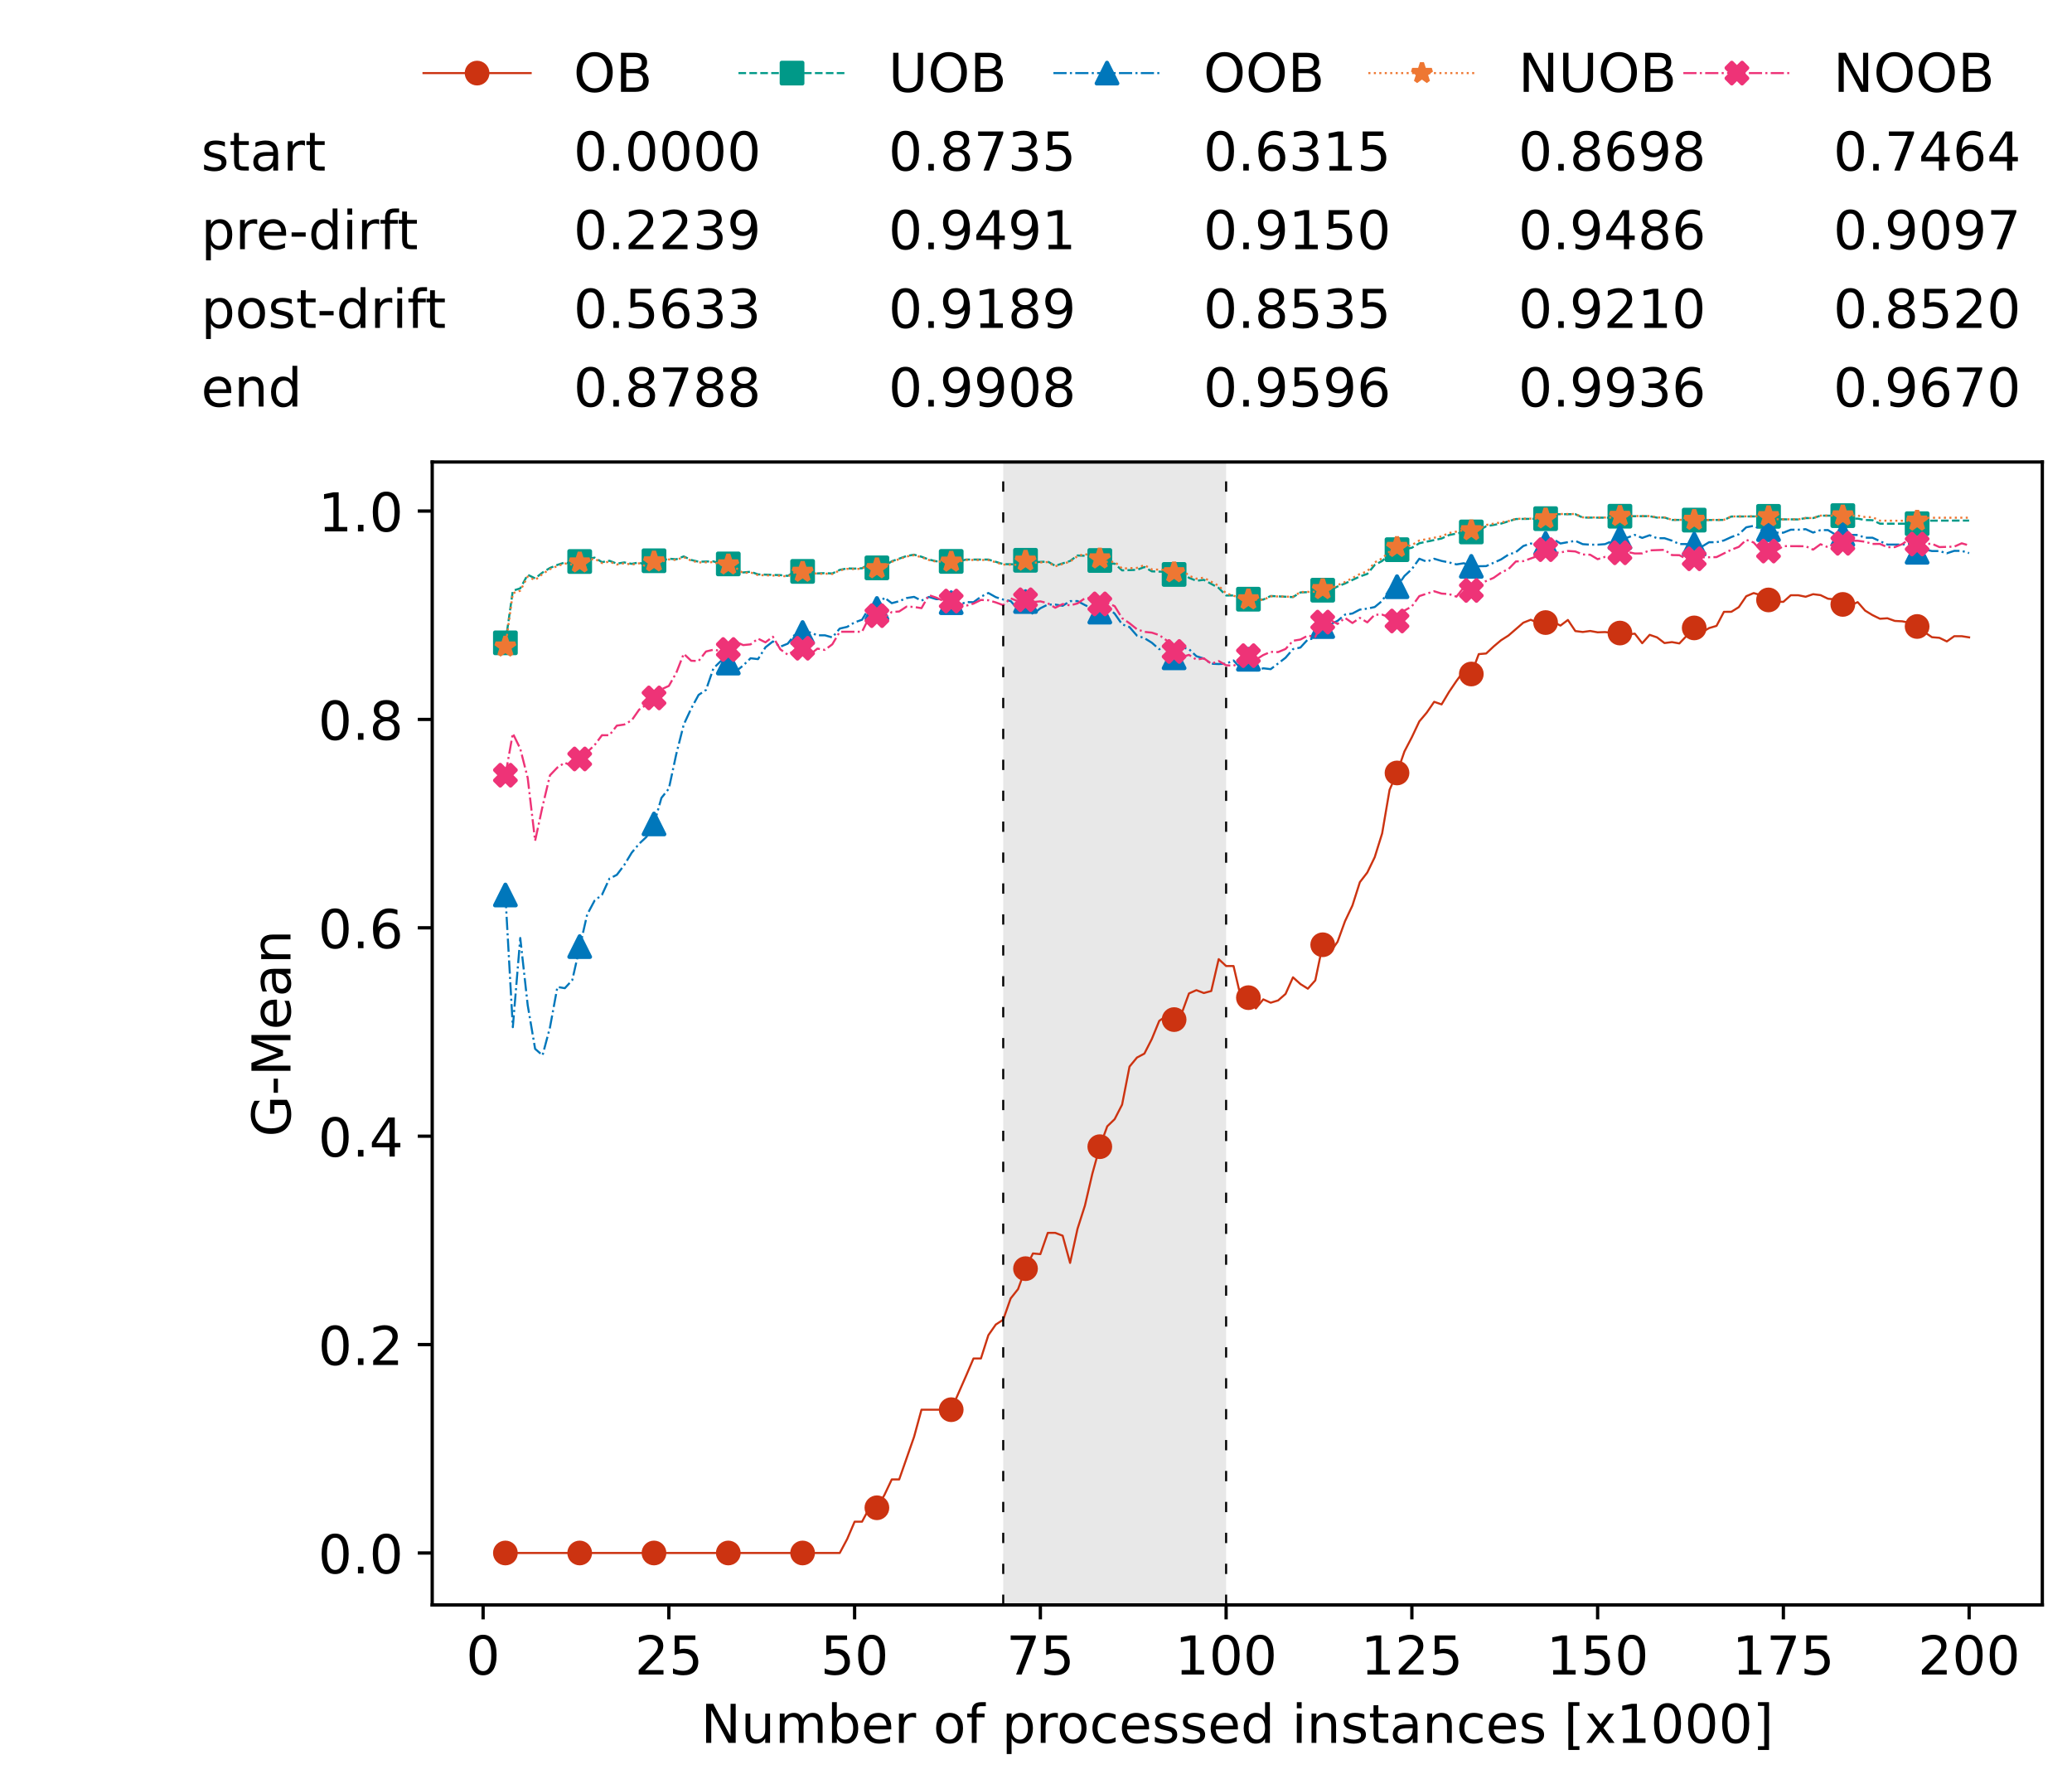 <?xml version="1.0" encoding="utf-8" standalone="no"?>
<!DOCTYPE svg PUBLIC "-//W3C//DTD SVG 1.1//EN"
  "http://www.w3.org/Graphics/SVG/1.1/DTD/svg11.dtd">
<!-- Created with matplotlib (https://matplotlib.org/) -->
<svg height="432.615pt" version="1.1" viewBox="0 0 502.65 432.615" width="502.65pt" xmlns="http://www.w3.org/2000/svg" xmlns:xlink="http://www.w3.org/1999/xlink">
 <defs>
  <style type="text/css">*{stroke-linecap:butt;stroke-linejoin:round;}</style>
 </defs>
 <g id="figure_1">
  <g id="patch_1">
   <path d="M 0 432.615 
L 502.65 432.615 
L 502.65 0 
L 0 0 
z
" style="fill:#ffffff;"/>
  </g>
  <g id="axes_1">
   <g id="patch_2">
    <path d="M 104.85 389.252 
L 495.45 389.252 
L 495.45 112.052 
L 104.85 112.052 
z
" style="fill:#ffffff;"/>
   </g>
   <g id="patch_3">
    <path clip-path="url(#p6fd272cb40)" d="M 297.446 389.252 
L 297.446 112.052 
L 243.372 112.052 
L 243.372 389.252 
z
" style="fill:#d3d3d3;opacity:0.5;"/>
   </g>
   <g id="matplotlib.axis_1">
    <g id="xtick_1">
     <g id="line2d_1">
      <defs>
       <path d="M 0 0 
L 0 3.5 
" id="m9f6529bb33" style="stroke:#000000;stroke-width:0.8;"/>
      </defs>
      <g>
       <use style="stroke:#000000;stroke-width:0.8;" x="117.197" xlink:href="#m9f6529bb33" y="389.252"/>
      </g>
     </g>
     <g id="text_1">
      <!-- 0 -->
      <g transform="translate(113.061 406.13)scale(0.13 -0.13)">
       <defs>
        <path d="M 31.781 66.406 
Q 24.172 66.406 20.328 58.906 
Q 16.5 51.422 16.5 36.375 
Q 16.5 21.391 20.328 13.891 
Q 24.172 6.391 31.781 6.391 
Q 39.453 6.391 43.281 13.891 
Q 47.125 21.391 47.125 36.375 
Q 47.125 51.422 43.281 58.906 
Q 39.453 66.406 31.781 66.406 
z
M 31.781 74.219 
Q 44.047 74.219 50.516 64.516 
Q 56.984 54.828 56.984 36.375 
Q 56.984 17.969 50.516 8.266 
Q 44.047 -1.422 31.781 -1.422 
Q 19.531 -1.422 13.062 8.266 
Q 6.594 17.969 6.594 36.375 
Q 6.594 54.828 13.062 64.516 
Q 19.531 74.219 31.781 74.219 
z
" id="DejaVuSans-48"/>
       </defs>
       <use xlink:href="#DejaVuSans-48"/>
      </g>
     </g>
    </g>
    <g id="xtick_2">
     <g id="line2d_2">
      <g>
       <use style="stroke:#000000;stroke-width:0.8;" x="162.259" xlink:href="#m9f6529bb33" y="389.252"/>
      </g>
     </g>
     <g id="text_2">
      <!-- 25 -->
      <g transform="translate(153.988 406.13)scale(0.13 -0.13)">
       <defs>
        <path d="M 19.188 8.297 
L 53.609 8.297 
L 53.609 0 
L 7.328 0 
L 7.328 8.297 
Q 12.938 14.109 22.625 23.891 
Q 32.328 33.688 34.812 36.531 
Q 39.547 41.844 41.422 45.531 
Q 43.312 49.219 43.312 52.781 
Q 43.312 58.594 39.234 62.25 
Q 35.156 65.922 28.609 65.922 
Q 23.969 65.922 18.812 64.312 
Q 13.672 62.703 7.812 59.422 
L 7.812 69.391 
Q 13.766 71.781 18.938 73 
Q 24.125 74.219 28.422 74.219 
Q 39.75 74.219 46.484 68.547 
Q 53.219 62.891 53.219 53.422 
Q 53.219 48.922 51.531 44.891 
Q 49.859 40.875 45.406 35.406 
Q 44.188 33.984 37.641 27.219 
Q 31.109 20.453 19.188 8.297 
z
" id="DejaVuSans-50"/>
        <path d="M 10.797 72.906 
L 49.516 72.906 
L 49.516 64.594 
L 19.828 64.594 
L 19.828 46.734 
Q 21.969 47.469 24.109 47.828 
Q 26.266 48.188 28.422 48.188 
Q 40.625 48.188 47.75 41.5 
Q 54.891 34.812 54.891 23.391 
Q 54.891 11.625 47.562 5.094 
Q 40.234 -1.422 26.906 -1.422 
Q 22.312 -1.422 17.547 -0.641 
Q 12.797 0.141 7.719 1.703 
L 7.719 11.625 
Q 12.109 9.234 16.797 8.062 
Q 21.484 6.891 26.703 6.891 
Q 35.156 6.891 40.078 11.328 
Q 45.016 15.766 45.016 23.391 
Q 45.016 31 40.078 35.438 
Q 35.156 39.891 26.703 39.891 
Q 22.75 39.891 18.812 39.016 
Q 14.891 38.141 10.797 36.281 
z
" id="DejaVuSans-53"/>
       </defs>
       <use xlink:href="#DejaVuSans-50"/>
       <use x="63.623" xlink:href="#DejaVuSans-53"/>
      </g>
     </g>
    </g>
    <g id="xtick_3">
     <g id="line2d_3">
      <g>
       <use style="stroke:#000000;stroke-width:0.8;" x="207.322" xlink:href="#m9f6529bb33" y="389.252"/>
      </g>
     </g>
     <g id="text_3">
      <!-- 50 -->
      <g transform="translate(199.05 406.13)scale(0.13 -0.13)">
       <use xlink:href="#DejaVuSans-53"/>
       <use x="63.623" xlink:href="#DejaVuSans-48"/>
      </g>
     </g>
    </g>
    <g id="xtick_4">
     <g id="line2d_4">
      <g>
       <use style="stroke:#000000;stroke-width:0.8;" x="252.384" xlink:href="#m9f6529bb33" y="389.252"/>
      </g>
     </g>
     <g id="text_4">
      <!-- 75 -->
      <g transform="translate(244.113 406.13)scale(0.13 -0.13)">
       <defs>
        <path d="M 8.203 72.906 
L 55.078 72.906 
L 55.078 68.703 
L 28.609 0 
L 18.312 0 
L 43.219 64.594 
L 8.203 64.594 
z
" id="DejaVuSans-55"/>
       </defs>
       <use xlink:href="#DejaVuSans-55"/>
       <use x="63.623" xlink:href="#DejaVuSans-53"/>
      </g>
     </g>
    </g>
    <g id="xtick_5">
     <g id="line2d_5">
      <g>
       <use style="stroke:#000000;stroke-width:0.8;" x="297.446" xlink:href="#m9f6529bb33" y="389.252"/>
      </g>
     </g>
     <g id="text_5">
      <!-- 100 -->
      <g transform="translate(285.039 406.13)scale(0.13 -0.13)">
       <defs>
        <path d="M 12.406 8.297 
L 28.516 8.297 
L 28.516 63.922 
L 10.984 60.406 
L 10.984 69.391 
L 28.422 72.906 
L 38.281 72.906 
L 38.281 8.297 
L 54.391 8.297 
L 54.391 0 
L 12.406 0 
z
" id="DejaVuSans-49"/>
       </defs>
       <use xlink:href="#DejaVuSans-49"/>
       <use x="63.623" xlink:href="#DejaVuSans-48"/>
       <use x="127.246" xlink:href="#DejaVuSans-48"/>
      </g>
     </g>
    </g>
    <g id="xtick_6">
     <g id="line2d_6">
      <g>
       <use style="stroke:#000000;stroke-width:0.8;" x="342.509" xlink:href="#m9f6529bb33" y="389.252"/>
      </g>
     </g>
     <g id="text_6">
      <!-- 125 -->
      <g transform="translate(330.102 406.13)scale(0.13 -0.13)">
       <use xlink:href="#DejaVuSans-49"/>
       <use x="63.623" xlink:href="#DejaVuSans-50"/>
       <use x="127.246" xlink:href="#DejaVuSans-53"/>
      </g>
     </g>
    </g>
    <g id="xtick_7">
     <g id="line2d_7">
      <g>
       <use style="stroke:#000000;stroke-width:0.8;" x="387.571" xlink:href="#m9f6529bb33" y="389.252"/>
      </g>
     </g>
     <g id="text_7">
      <!-- 150 -->
      <g transform="translate(375.164 406.13)scale(0.13 -0.13)">
       <use xlink:href="#DejaVuSans-49"/>
       <use x="63.623" xlink:href="#DejaVuSans-53"/>
       <use x="127.246" xlink:href="#DejaVuSans-48"/>
      </g>
     </g>
    </g>
    <g id="xtick_8">
     <g id="line2d_8">
      <g>
       <use style="stroke:#000000;stroke-width:0.8;" x="432.633" xlink:href="#m9f6529bb33" y="389.252"/>
      </g>
     </g>
     <g id="text_8">
      <!-- 175 -->
      <g transform="translate(420.226 406.13)scale(0.13 -0.13)">
       <use xlink:href="#DejaVuSans-49"/>
       <use x="63.623" xlink:href="#DejaVuSans-55"/>
       <use x="127.246" xlink:href="#DejaVuSans-53"/>
      </g>
     </g>
    </g>
    <g id="xtick_9">
     <g id="line2d_9">
      <g>
       <use style="stroke:#000000;stroke-width:0.8;" x="477.695" xlink:href="#m9f6529bb33" y="389.252"/>
      </g>
     </g>
     <g id="text_9">
      <!-- 200 -->
      <g transform="translate(465.289 406.13)scale(0.13 -0.13)">
       <use xlink:href="#DejaVuSans-50"/>
       <use x="63.623" xlink:href="#DejaVuSans-48"/>
       <use x="127.246" xlink:href="#DejaVuSans-48"/>
      </g>
     </g>
    </g>
    <g id="text_10">
     <!-- Number of processed instances [x1000] -->
     <g transform="translate(170.025 422.711)scale(0.13 -0.13)">
      <defs>
       <path d="M 9.812 72.906 
L 23.094 72.906 
L 55.422 11.922 
L 55.422 72.906 
L 64.984 72.906 
L 64.984 0 
L 51.703 0 
L 19.391 60.984 
L 19.391 0 
L 9.812 0 
z
" id="DejaVuSans-78"/>
       <path d="M 8.5 21.578 
L 8.5 54.688 
L 17.484 54.688 
L 17.484 21.922 
Q 17.484 14.156 20.5 10.266 
Q 23.531 6.391 29.594 6.391 
Q 36.859 6.391 41.078 11.031 
Q 45.312 15.672 45.312 23.688 
L 45.312 54.688 
L 54.297 54.688 
L 54.297 0 
L 45.312 0 
L 45.312 8.406 
Q 42.047 3.422 37.719 1 
Q 33.406 -1.422 27.688 -1.422 
Q 18.266 -1.422 13.375 4.438 
Q 8.5 10.297 8.5 21.578 
z
M 31.109 56 
z
" id="DejaVuSans-117"/>
       <path d="M 52 44.188 
Q 55.375 50.25 60.062 53.125 
Q 64.75 56 71.094 56 
Q 79.641 56 84.281 50.016 
Q 88.922 44.047 88.922 33.016 
L 88.922 0 
L 79.891 0 
L 79.891 32.719 
Q 79.891 40.578 77.094 44.375 
Q 74.312 48.188 68.609 48.188 
Q 61.625 48.188 57.562 43.547 
Q 53.516 38.922 53.516 30.906 
L 53.516 0 
L 44.484 0 
L 44.484 32.719 
Q 44.484 40.625 41.703 44.406 
Q 38.922 48.188 33.109 48.188 
Q 26.219 48.188 22.156 43.531 
Q 18.109 38.875 18.109 30.906 
L 18.109 0 
L 9.078 0 
L 9.078 54.688 
L 18.109 54.688 
L 18.109 46.188 
Q 21.188 51.219 25.484 53.609 
Q 29.781 56 35.688 56 
Q 41.656 56 45.828 52.969 
Q 50 49.953 52 44.188 
z
" id="DejaVuSans-109"/>
       <path d="M 48.688 27.297 
Q 48.688 37.203 44.609 42.844 
Q 40.531 48.484 33.406 48.484 
Q 26.266 48.484 22.188 42.844 
Q 18.109 37.203 18.109 27.297 
Q 18.109 17.391 22.188 11.75 
Q 26.266 6.109 33.406 6.109 
Q 40.531 6.109 44.609 11.75 
Q 48.688 17.391 48.688 27.297 
z
M 18.109 46.391 
Q 20.953 51.266 25.266 53.625 
Q 29.594 56 35.594 56 
Q 45.562 56 51.781 48.094 
Q 58.016 40.188 58.016 27.297 
Q 58.016 14.406 51.781 6.484 
Q 45.562 -1.422 35.594 -1.422 
Q 29.594 -1.422 25.266 0.953 
Q 20.953 3.328 18.109 8.203 
L 18.109 0 
L 9.078 0 
L 9.078 75.984 
L 18.109 75.984 
z
" id="DejaVuSans-98"/>
       <path d="M 56.203 29.594 
L 56.203 25.203 
L 14.891 25.203 
Q 15.484 15.922 20.484 11.062 
Q 25.484 6.203 34.422 6.203 
Q 39.594 6.203 44.453 7.469 
Q 49.312 8.734 54.109 11.281 
L 54.109 2.781 
Q 49.266 0.734 44.188 -0.344 
Q 39.109 -1.422 33.891 -1.422 
Q 20.797 -1.422 13.156 6.188 
Q 5.516 13.812 5.516 26.812 
Q 5.516 40.234 12.766 48.109 
Q 20.016 56 32.328 56 
Q 43.359 56 49.781 48.891 
Q 56.203 41.797 56.203 29.594 
z
M 47.219 32.234 
Q 47.125 39.594 43.094 43.984 
Q 39.062 48.391 32.422 48.391 
Q 24.906 48.391 20.391 44.141 
Q 15.875 39.891 15.188 32.172 
z
" id="DejaVuSans-101"/>
       <path d="M 41.109 46.297 
Q 39.594 47.172 37.812 47.578 
Q 36.031 48 33.891 48 
Q 26.266 48 22.188 43.047 
Q 18.109 38.094 18.109 28.812 
L 18.109 0 
L 9.078 0 
L 9.078 54.688 
L 18.109 54.688 
L 18.109 46.188 
Q 20.953 51.172 25.484 53.578 
Q 30.031 56 36.531 56 
Q 37.453 56 38.578 55.875 
Q 39.703 55.766 41.062 55.516 
z
" id="DejaVuSans-114"/>
       <path id="DejaVuSans-32"/>
       <path d="M 30.609 48.391 
Q 23.391 48.391 19.188 42.75 
Q 14.984 37.109 14.984 27.297 
Q 14.984 17.484 19.156 11.844 
Q 23.344 6.203 30.609 6.203 
Q 37.797 6.203 41.984 11.859 
Q 46.188 17.531 46.188 27.297 
Q 46.188 37.016 41.984 42.703 
Q 37.797 48.391 30.609 48.391 
z
M 30.609 56 
Q 42.328 56 49.016 48.375 
Q 55.719 40.766 55.719 27.297 
Q 55.719 13.875 49.016 6.219 
Q 42.328 -1.422 30.609 -1.422 
Q 18.844 -1.422 12.172 6.219 
Q 5.516 13.875 5.516 27.297 
Q 5.516 40.766 12.172 48.375 
Q 18.844 56 30.609 56 
z
" id="DejaVuSans-111"/>
       <path d="M 37.109 75.984 
L 37.109 68.5 
L 28.516 68.5 
Q 23.688 68.5 21.797 66.547 
Q 19.922 64.594 19.922 59.516 
L 19.922 54.688 
L 34.719 54.688 
L 34.719 47.703 
L 19.922 47.703 
L 19.922 0 
L 10.891 0 
L 10.891 47.703 
L 2.297 47.703 
L 2.297 54.688 
L 10.891 54.688 
L 10.891 58.5 
Q 10.891 67.625 15.141 71.797 
Q 19.391 75.984 28.609 75.984 
z
" id="DejaVuSans-102"/>
       <path d="M 18.109 8.203 
L 18.109 -20.797 
L 9.078 -20.797 
L 9.078 54.688 
L 18.109 54.688 
L 18.109 46.391 
Q 20.953 51.266 25.266 53.625 
Q 29.594 56 35.594 56 
Q 45.562 56 51.781 48.094 
Q 58.016 40.188 58.016 27.297 
Q 58.016 14.406 51.781 6.484 
Q 45.562 -1.422 35.594 -1.422 
Q 29.594 -1.422 25.266 0.953 
Q 20.953 3.328 18.109 8.203 
z
M 48.688 27.297 
Q 48.688 37.203 44.609 42.844 
Q 40.531 48.484 33.406 48.484 
Q 26.266 48.484 22.188 42.844 
Q 18.109 37.203 18.109 27.297 
Q 18.109 17.391 22.188 11.75 
Q 26.266 6.109 33.406 6.109 
Q 40.531 6.109 44.609 11.75 
Q 48.688 17.391 48.688 27.297 
z
" id="DejaVuSans-112"/>
       <path d="M 48.781 52.594 
L 48.781 44.188 
Q 44.969 46.297 41.141 47.344 
Q 37.312 48.391 33.406 48.391 
Q 24.656 48.391 19.812 42.844 
Q 14.984 37.312 14.984 27.297 
Q 14.984 17.281 19.812 11.734 
Q 24.656 6.203 33.406 6.203 
Q 37.312 6.203 41.141 7.25 
Q 44.969 8.297 48.781 10.406 
L 48.781 2.094 
Q 45.016 0.344 40.984 -0.531 
Q 36.969 -1.422 32.422 -1.422 
Q 20.062 -1.422 12.781 6.344 
Q 5.516 14.109 5.516 27.297 
Q 5.516 40.672 12.859 48.328 
Q 20.219 56 33.016 56 
Q 37.156 56 41.109 55.141 
Q 45.062 54.297 48.781 52.594 
z
" id="DejaVuSans-99"/>
       <path d="M 44.281 53.078 
L 44.281 44.578 
Q 40.484 46.531 36.375 47.5 
Q 32.281 48.484 27.875 48.484 
Q 21.188 48.484 17.844 46.438 
Q 14.5 44.391 14.5 40.281 
Q 14.5 37.156 16.891 35.375 
Q 19.281 33.594 26.516 31.984 
L 29.594 31.297 
Q 39.156 29.25 43.188 25.516 
Q 47.219 21.781 47.219 15.094 
Q 47.219 7.469 41.188 3.016 
Q 35.156 -1.422 24.609 -1.422 
Q 20.219 -1.422 15.453 -0.562 
Q 10.688 0.297 5.422 2 
L 5.422 11.281 
Q 10.406 8.688 15.234 7.391 
Q 20.062 6.109 24.812 6.109 
Q 31.156 6.109 34.562 8.281 
Q 37.984 10.453 37.984 14.406 
Q 37.984 18.062 35.516 20.016 
Q 33.062 21.969 24.703 23.781 
L 21.578 24.516 
Q 13.234 26.266 9.516 29.906 
Q 5.812 33.547 5.812 39.891 
Q 5.812 47.609 11.281 51.797 
Q 16.75 56 26.812 56 
Q 31.781 56 36.172 55.266 
Q 40.578 54.547 44.281 53.078 
z
" id="DejaVuSans-115"/>
       <path d="M 45.406 46.391 
L 45.406 75.984 
L 54.391 75.984 
L 54.391 0 
L 45.406 0 
L 45.406 8.203 
Q 42.578 3.328 38.25 0.953 
Q 33.938 -1.422 27.875 -1.422 
Q 17.969 -1.422 11.734 6.484 
Q 5.516 14.406 5.516 27.297 
Q 5.516 40.188 11.734 48.094 
Q 17.969 56 27.875 56 
Q 33.938 56 38.25 53.625 
Q 42.578 51.266 45.406 46.391 
z
M 14.797 27.297 
Q 14.797 17.391 18.875 11.75 
Q 22.953 6.109 30.078 6.109 
Q 37.203 6.109 41.297 11.75 
Q 45.406 17.391 45.406 27.297 
Q 45.406 37.203 41.297 42.844 
Q 37.203 48.484 30.078 48.484 
Q 22.953 48.484 18.875 42.844 
Q 14.797 37.203 14.797 27.297 
z
" id="DejaVuSans-100"/>
       <path d="M 9.422 54.688 
L 18.406 54.688 
L 18.406 0 
L 9.422 0 
z
M 9.422 75.984 
L 18.406 75.984 
L 18.406 64.594 
L 9.422 64.594 
z
" id="DejaVuSans-105"/>
       <path d="M 54.891 33.016 
L 54.891 0 
L 45.906 0 
L 45.906 32.719 
Q 45.906 40.484 42.875 44.328 
Q 39.844 48.188 33.797 48.188 
Q 26.516 48.188 22.312 43.547 
Q 18.109 38.922 18.109 30.906 
L 18.109 0 
L 9.078 0 
L 9.078 54.688 
L 18.109 54.688 
L 18.109 46.188 
Q 21.344 51.125 25.703 53.562 
Q 30.078 56 35.797 56 
Q 45.219 56 50.047 50.172 
Q 54.891 44.344 54.891 33.016 
z
" id="DejaVuSans-110"/>
       <path d="M 18.312 70.219 
L 18.312 54.688 
L 36.812 54.688 
L 36.812 47.703 
L 18.312 47.703 
L 18.312 18.016 
Q 18.312 11.328 20.141 9.422 
Q 21.969 7.516 27.594 7.516 
L 36.812 7.516 
L 36.812 0 
L 27.594 0 
Q 17.188 0 13.234 3.875 
Q 9.281 7.766 9.281 18.016 
L 9.281 47.703 
L 2.688 47.703 
L 2.688 54.688 
L 9.281 54.688 
L 9.281 70.219 
z
" id="DejaVuSans-116"/>
       <path d="M 34.281 27.484 
Q 23.391 27.484 19.188 25 
Q 14.984 22.516 14.984 16.5 
Q 14.984 11.719 18.141 8.906 
Q 21.297 6.109 26.703 6.109 
Q 34.188 6.109 38.703 11.406 
Q 43.219 16.703 43.219 25.484 
L 43.219 27.484 
z
M 52.203 31.203 
L 52.203 0 
L 43.219 0 
L 43.219 8.297 
Q 40.141 3.328 35.547 0.953 
Q 30.953 -1.422 24.312 -1.422 
Q 15.922 -1.422 10.953 3.297 
Q 6 8.016 6 15.922 
Q 6 25.141 12.172 29.828 
Q 18.359 34.516 30.609 34.516 
L 43.219 34.516 
L 43.219 35.406 
Q 43.219 41.609 39.141 45 
Q 35.062 48.391 27.688 48.391 
Q 23 48.391 18.547 47.266 
Q 14.109 46.141 10.016 43.891 
L 10.016 52.203 
Q 14.938 54.109 19.578 55.047 
Q 24.219 56 28.609 56 
Q 40.484 56 46.344 49.844 
Q 52.203 43.703 52.203 31.203 
z
" id="DejaVuSans-97"/>
       <path d="M 8.594 75.984 
L 29.297 75.984 
L 29.297 69 
L 17.578 69 
L 17.578 -6.203 
L 29.297 -6.203 
L 29.297 -13.188 
L 8.594 -13.188 
z
" id="DejaVuSans-91"/>
       <path d="M 54.891 54.688 
L 35.109 28.078 
L 55.906 0 
L 45.312 0 
L 29.391 21.484 
L 13.484 0 
L 2.875 0 
L 24.125 28.609 
L 4.688 54.688 
L 15.281 54.688 
L 29.781 35.203 
L 44.281 54.688 
z
" id="DejaVuSans-120"/>
       <path d="M 30.422 75.984 
L 30.422 -13.188 
L 9.719 -13.188 
L 9.719 -6.203 
L 21.391 -6.203 
L 21.391 69 
L 9.719 69 
L 9.719 75.984 
z
" id="DejaVuSans-93"/>
      </defs>
      <use xlink:href="#DejaVuSans-78"/>
      <use x="74.805" xlink:href="#DejaVuSans-117"/>
      <use x="138.184" xlink:href="#DejaVuSans-109"/>
      <use x="235.596" xlink:href="#DejaVuSans-98"/>
      <use x="299.072" xlink:href="#DejaVuSans-101"/>
      <use x="360.596" xlink:href="#DejaVuSans-114"/>
      <use x="401.709" xlink:href="#DejaVuSans-32"/>
      <use x="433.496" xlink:href="#DejaVuSans-111"/>
      <use x="494.678" xlink:href="#DejaVuSans-102"/>
      <use x="529.883" xlink:href="#DejaVuSans-32"/>
      <use x="561.67" xlink:href="#DejaVuSans-112"/>
      <use x="625.146" xlink:href="#DejaVuSans-114"/>
      <use x="664.01" xlink:href="#DejaVuSans-111"/>
      <use x="725.191" xlink:href="#DejaVuSans-99"/>
      <use x="780.172" xlink:href="#DejaVuSans-101"/>
      <use x="841.695" xlink:href="#DejaVuSans-115"/>
      <use x="893.795" xlink:href="#DejaVuSans-115"/>
      <use x="945.895" xlink:href="#DejaVuSans-101"/>
      <use x="1007.418" xlink:href="#DejaVuSans-100"/>
      <use x="1070.895" xlink:href="#DejaVuSans-32"/>
      <use x="1102.682" xlink:href="#DejaVuSans-105"/>
      <use x="1130.465" xlink:href="#DejaVuSans-110"/>
      <use x="1193.844" xlink:href="#DejaVuSans-115"/>
      <use x="1245.943" xlink:href="#DejaVuSans-116"/>
      <use x="1285.152" xlink:href="#DejaVuSans-97"/>
      <use x="1346.432" xlink:href="#DejaVuSans-110"/>
      <use x="1409.811" xlink:href="#DejaVuSans-99"/>
      <use x="1464.791" xlink:href="#DejaVuSans-101"/>
      <use x="1526.314" xlink:href="#DejaVuSans-115"/>
      <use x="1578.414" xlink:href="#DejaVuSans-32"/>
      <use x="1610.201" xlink:href="#DejaVuSans-91"/>
      <use x="1649.215" xlink:href="#DejaVuSans-120"/>
      <use x="1708.395" xlink:href="#DejaVuSans-49"/>
      <use x="1772.018" xlink:href="#DejaVuSans-48"/>
      <use x="1835.641" xlink:href="#DejaVuSans-48"/>
      <use x="1899.264" xlink:href="#DejaVuSans-48"/>
      <use x="1962.887" xlink:href="#DejaVuSans-93"/>
     </g>
    </g>
   </g>
   <g id="matplotlib.axis_2">
    <g id="ytick_1">
     <g id="line2d_10">
      <defs>
       <path d="M 0 0 
L -3.5 0 
" id="m2c1b1a4f6c" style="stroke:#000000;stroke-width:0.8;"/>
      </defs>
      <g>
       <use style="stroke:#000000;stroke-width:0.8;" x="104.85" xlink:href="#m2c1b1a4f6c" y="376.652"/>
      </g>
     </g>
     <g id="text_11">
      <!-- 0.0 -->
      <g transform="translate(77.176 381.591)scale(0.13 -0.13)">
       <defs>
        <path d="M 10.688 12.406 
L 21 12.406 
L 21 0 
L 10.688 0 
z
" id="DejaVuSans-46"/>
       </defs>
       <use xlink:href="#DejaVuSans-48"/>
       <use x="63.623" xlink:href="#DejaVuSans-46"/>
       <use x="95.41" xlink:href="#DejaVuSans-48"/>
      </g>
     </g>
    </g>
    <g id="ytick_2">
     <g id="line2d_11">
      <g>
       <use style="stroke:#000000;stroke-width:0.8;" x="104.85" xlink:href="#m2c1b1a4f6c" y="326.11"/>
      </g>
     </g>
     <g id="text_12">
      <!-- 0.2 -->
      <g transform="translate(77.176 331.049)scale(0.13 -0.13)">
       <use xlink:href="#DejaVuSans-48"/>
       <use x="63.623" xlink:href="#DejaVuSans-46"/>
       <use x="95.41" xlink:href="#DejaVuSans-50"/>
      </g>
     </g>
    </g>
    <g id="ytick_3">
     <g id="line2d_12">
      <g>
       <use style="stroke:#000000;stroke-width:0.8;" x="104.85" xlink:href="#m2c1b1a4f6c" y="275.568"/>
      </g>
     </g>
     <g id="text_13">
      <!-- 0.4 -->
      <g transform="translate(77.176 280.507)scale(0.13 -0.13)">
       <defs>
        <path d="M 37.797 64.312 
L 12.891 25.391 
L 37.797 25.391 
z
M 35.203 72.906 
L 47.609 72.906 
L 47.609 25.391 
L 58.016 25.391 
L 58.016 17.188 
L 47.609 17.188 
L 47.609 0 
L 37.797 0 
L 37.797 17.188 
L 4.891 17.188 
L 4.891 26.703 
z
" id="DejaVuSans-52"/>
       </defs>
       <use xlink:href="#DejaVuSans-48"/>
       <use x="63.623" xlink:href="#DejaVuSans-46"/>
       <use x="95.41" xlink:href="#DejaVuSans-52"/>
      </g>
     </g>
    </g>
    <g id="ytick_4">
     <g id="line2d_13">
      <g>
       <use style="stroke:#000000;stroke-width:0.8;" x="104.85" xlink:href="#m2c1b1a4f6c" y="225.026"/>
      </g>
     </g>
     <g id="text_14">
      <!-- 0.6 -->
      <g transform="translate(77.176 229.965)scale(0.13 -0.13)">
       <defs>
        <path d="M 33.016 40.375 
Q 26.375 40.375 22.484 35.828 
Q 18.609 31.297 18.609 23.391 
Q 18.609 15.531 22.484 10.953 
Q 26.375 6.391 33.016 6.391 
Q 39.656 6.391 43.531 10.953 
Q 47.406 15.531 47.406 23.391 
Q 47.406 31.297 43.531 35.828 
Q 39.656 40.375 33.016 40.375 
z
M 52.594 71.297 
L 52.594 62.312 
Q 48.875 64.062 45.094 64.984 
Q 41.312 65.922 37.594 65.922 
Q 27.828 65.922 22.672 59.328 
Q 17.531 52.734 16.797 39.406 
Q 19.672 43.656 24.016 45.922 
Q 28.375 48.188 33.594 48.188 
Q 44.578 48.188 50.953 41.516 
Q 57.328 34.859 57.328 23.391 
Q 57.328 12.156 50.688 5.359 
Q 44.047 -1.422 33.016 -1.422 
Q 20.359 -1.422 13.672 8.266 
Q 6.984 17.969 6.984 36.375 
Q 6.984 53.656 15.188 63.938 
Q 23.391 74.219 37.203 74.219 
Q 40.922 74.219 44.703 73.484 
Q 48.484 72.75 52.594 71.297 
z
" id="DejaVuSans-54"/>
       </defs>
       <use xlink:href="#DejaVuSans-48"/>
       <use x="63.623" xlink:href="#DejaVuSans-46"/>
       <use x="95.41" xlink:href="#DejaVuSans-54"/>
      </g>
     </g>
    </g>
    <g id="ytick_5">
     <g id="line2d_14">
      <g>
       <use style="stroke:#000000;stroke-width:0.8;" x="104.85" xlink:href="#m2c1b1a4f6c" y="174.485"/>
      </g>
     </g>
     <g id="text_15">
      <!-- 0.8 -->
      <g transform="translate(77.176 179.423)scale(0.13 -0.13)">
       <defs>
        <path d="M 31.781 34.625 
Q 24.75 34.625 20.719 30.859 
Q 16.703 27.094 16.703 20.516 
Q 16.703 13.922 20.719 10.156 
Q 24.75 6.391 31.781 6.391 
Q 38.812 6.391 42.859 10.172 
Q 46.922 13.969 46.922 20.516 
Q 46.922 27.094 42.891 30.859 
Q 38.875 34.625 31.781 34.625 
z
M 21.922 38.812 
Q 15.578 40.375 12.031 44.719 
Q 8.5 49.078 8.5 55.328 
Q 8.5 64.062 14.719 69.141 
Q 20.953 74.219 31.781 74.219 
Q 42.672 74.219 48.875 69.141 
Q 55.078 64.062 55.078 55.328 
Q 55.078 49.078 51.531 44.719 
Q 48 40.375 41.703 38.812 
Q 48.828 37.156 52.797 32.312 
Q 56.781 27.484 56.781 20.516 
Q 56.781 9.906 50.312 4.234 
Q 43.844 -1.422 31.781 -1.422 
Q 19.734 -1.422 13.25 4.234 
Q 6.781 9.906 6.781 20.516 
Q 6.781 27.484 10.781 32.312 
Q 14.797 37.156 21.922 38.812 
z
M 18.312 54.391 
Q 18.312 48.734 21.844 45.562 
Q 25.391 42.391 31.781 42.391 
Q 38.141 42.391 41.719 45.562 
Q 45.312 48.734 45.312 54.391 
Q 45.312 60.062 41.719 63.234 
Q 38.141 66.406 31.781 66.406 
Q 25.391 66.406 21.844 63.234 
Q 18.312 60.062 18.312 54.391 
z
" id="DejaVuSans-56"/>
       </defs>
       <use xlink:href="#DejaVuSans-48"/>
       <use x="63.623" xlink:href="#DejaVuSans-46"/>
       <use x="95.41" xlink:href="#DejaVuSans-56"/>
      </g>
     </g>
    </g>
    <g id="ytick_6">
     <g id="line2d_15">
      <g>
       <use style="stroke:#000000;stroke-width:0.8;" x="104.85" xlink:href="#m2c1b1a4f6c" y="123.943"/>
      </g>
     </g>
     <g id="text_16">
      <!-- 1.0 -->
      <g transform="translate(77.176 128.882)scale(0.13 -0.13)">
       <use xlink:href="#DejaVuSans-49"/>
       <use x="63.623" xlink:href="#DejaVuSans-46"/>
       <use x="95.41" xlink:href="#DejaVuSans-48"/>
      </g>
     </g>
    </g>
    <g id="text_17">
     <!-- G-Mean -->
     <g transform="translate(70.472 275.744)rotate(-90)scale(0.13 -0.13)">
      <defs>
       <path d="M 59.516 10.406 
L 59.516 29.984 
L 43.406 29.984 
L 43.406 38.094 
L 69.281 38.094 
L 69.281 6.781 
Q 63.578 2.734 56.688 0.656 
Q 49.812 -1.422 42 -1.422 
Q 24.906 -1.422 15.25 8.562 
Q 5.609 18.562 5.609 36.375 
Q 5.609 54.25 15.25 64.234 
Q 24.906 74.219 42 74.219 
Q 49.125 74.219 55.547 72.453 
Q 61.969 70.703 67.391 67.281 
L 67.391 56.781 
Q 61.922 61.422 55.766 63.766 
Q 49.609 66.109 42.828 66.109 
Q 29.438 66.109 22.719 58.641 
Q 16.016 51.172 16.016 36.375 
Q 16.016 21.625 22.719 14.156 
Q 29.438 6.688 42.828 6.688 
Q 48.047 6.688 52.141 7.594 
Q 56.25 8.5 59.516 10.406 
z
" id="DejaVuSans-71"/>
       <path d="M 4.891 31.391 
L 31.203 31.391 
L 31.203 23.391 
L 4.891 23.391 
z
" id="DejaVuSans-45"/>
       <path d="M 9.812 72.906 
L 24.516 72.906 
L 43.109 23.297 
L 61.812 72.906 
L 76.516 72.906 
L 76.516 0 
L 66.891 0 
L 66.891 64.016 
L 48.094 14.016 
L 38.188 14.016 
L 19.391 64.016 
L 19.391 0 
L 9.812 0 
z
" id="DejaVuSans-77"/>
      </defs>
      <use xlink:href="#DejaVuSans-71"/>
      <use x="77.49" xlink:href="#DejaVuSans-45"/>
      <use x="113.574" xlink:href="#DejaVuSans-77"/>
      <use x="199.854" xlink:href="#DejaVuSans-101"/>
      <use x="261.377" xlink:href="#DejaVuSans-97"/>
      <use x="322.656" xlink:href="#DejaVuSans-110"/>
     </g>
    </g>
   </g>
   <g id="line2d_16"/>
   <g id="line2d_17"/>
   <g id="line2d_18"/>
   <g id="line2d_19"/>
   <g id="line2d_20"/>
   <g id="line2d_21">
    <path clip-path="url(#p6fd272cb40)" d="M 122.605 376.652 
L 203.717 376.652 
L 205.519 373.275 
L 207.322 369.063 
L 209.124 369.063 
L 210.927 365.686 
L 212.729 365.686 
L 214.532 362.622 
L 216.334 358.812 
L 218.137 358.812 
L 221.742 348.498 
L 223.544 341.899 
L 230.754 341.899 
L 234.359 333.691 
L 236.162 329.48 
L 237.964 329.48 
L 239.767 323.829 
L 241.569 321.249 
L 243.372 320.073 
L 245.174 314.918 
L 246.976 312.647 
L 248.779 307.693 
L 250.581 304.004 
L 252.384 304.168 
L 254.186 299.009 
L 255.989 299.009 
L 257.791 299.698 
L 259.594 306.297 
L 261.396 298.025 
L 263.199 292.374 
L 265.001 284.636 
L 266.804 278.111 
L 268.606 273.173 
L 270.409 271.431 
L 272.211 267.909 
L 274.014 258.681 
L 275.816 256.496 
L 277.619 255.535 
L 279.421 251.993 
L 281.224 247.597 
L 283.026 246.328 
L 284.829 247.286 
L 286.631 245.883 
L 288.434 240.945 
L 290.236 240.147 
L 292.039 240.845 
L 293.841 240.356 
L 295.644 232.622 
L 297.446 234.299 
L 299.249 234.299 
L 301.051 242.037 
L 302.854 241.966 
L 304.656 244.583 
L 306.459 242.38 
L 308.261 243.193 
L 310.064 242.638 
L 311.866 241.057 
L 313.669 237.031 
L 315.471 238.666 
L 317.274 239.794 
L 319.076 237.777 
L 320.879 229.137 
L 322.681 230.976 
L 324.484 228.416 
L 326.286 223.43 
L 328.089 219.619 
L 329.891 213.959 
L 331.694 211.618 
L 333.496 207.897 
L 335.299 202.118 
L 337.101 191.552 
L 338.904 187.468 
L 340.706 182.251 
L 342.509 178.785 
L 344.311 174.967 
L 346.114 172.837 
L 347.916 170.213 
L 349.719 170.839 
L 351.521 167.818 
L 353.324 165.159 
L 355.126 162.704 
L 356.928 163.471 
L 358.731 158.645 
L 360.533 158.493 
L 362.336 156.8 
L 364.138 155.284 
L 365.941 154.137 
L 369.546 151.023 
L 371.348 150.312 
L 373.151 151.091 
L 376.756 150.837 
L 378.558 151.722 
L 380.361 150.362 
L 382.163 153.052 
L 383.966 153.28 
L 385.768 153.031 
L 387.571 153.358 
L 389.373 153.297 
L 391.176 153.486 
L 392.978 153.536 
L 394.781 153.915 
L 396.583 153.676 
L 398.386 156 
L 400.188 153.968 
L 401.991 154.587 
L 403.793 155.963 
L 405.596 155.729 
L 407.398 156.055 
L 411.003 152.29 
L 412.806 153.411 
L 414.608 152.33 
L 416.411 151.798 
L 418.213 148.386 
L 420.016 148.38 
L 421.818 147.248 
L 423.621 144.608 
L 425.423 143.838 
L 427.226 144.36 
L 429.028 145.505 
L 430.831 145.953 
L 432.633 145.959 
L 434.436 144.364 
L 436.238 144.364 
L 438.041 144.732 
L 439.843 144.111 
L 441.646 144.34 
L 443.448 145.21 
L 445.251 145.374 
L 447.053 146.592 
L 448.856 146.852 
L 450.658 146.036 
L 452.461 148.093 
L 454.263 149.194 
L 456.066 150.071 
L 457.868 149.95 
L 459.671 150.592 
L 461.473 150.691 
L 463.276 151.053 
L 465.078 151.944 
L 466.881 153.331 
L 468.683 154.543 
L 470.485 154.693 
L 472.288 155.569 
L 474.09 154.297 
L 475.893 154.297 
L 477.695 154.582 
L 477.695 154.582 
" style="fill:none;stroke:#cc3311;stroke-linecap:square;stroke-width:0.5;"/>
    <defs>
     <path d="M 0 2.5 
C 0.663 2.5 1.299 2.237 1.768 1.768 
C 2.237 1.299 2.5 0.663 2.5 0 
C 2.5 -0.663 2.237 -1.299 1.768 -1.768 
C 1.299 -2.237 0.663 -2.5 0 -2.5 
C -0.663 -2.5 -1.299 -2.237 -1.768 -1.768 
C -2.237 -1.299 -2.5 -0.663 -2.5 0 
C -2.5 0.663 -2.237 1.299 -1.768 1.768 
C -1.299 2.237 -0.663 2.5 0 2.5 
z
" id="mfd9aa9d899" style="stroke:#cc3311;"/>
    </defs>
    <g clip-path="url(#p6fd272cb40)">
     <use style="fill:#cc3311;stroke:#cc3311;" x="122.605" xlink:href="#mfd9aa9d899" y="376.652"/>
     <use style="fill:#cc3311;stroke:#cc3311;" x="140.629" xlink:href="#mfd9aa9d899" y="376.652"/>
     <use style="fill:#cc3311;stroke:#cc3311;" x="158.654" xlink:href="#mfd9aa9d899" y="376.652"/>
     <use style="fill:#cc3311;stroke:#cc3311;" x="176.679" xlink:href="#mfd9aa9d899" y="376.652"/>
     <use style="fill:#cc3311;stroke:#cc3311;" x="194.704" xlink:href="#mfd9aa9d899" y="376.652"/>
     <use style="fill:#cc3311;stroke:#cc3311;" x="212.729" xlink:href="#mfd9aa9d899" y="365.686"/>
     <use style="fill:#cc3311;stroke:#cc3311;" x="230.754" xlink:href="#mfd9aa9d899" y="341.899"/>
     <use style="fill:#cc3311;stroke:#cc3311;" x="248.779" xlink:href="#mfd9aa9d899" y="307.693"/>
     <use style="fill:#cc3311;stroke:#cc3311;" x="266.804" xlink:href="#mfd9aa9d899" y="278.111"/>
     <use style="fill:#cc3311;stroke:#cc3311;" x="284.829" xlink:href="#mfd9aa9d899" y="247.286"/>
     <use style="fill:#cc3311;stroke:#cc3311;" x="302.854" xlink:href="#mfd9aa9d899" y="241.966"/>
     <use style="fill:#cc3311;stroke:#cc3311;" x="320.879" xlink:href="#mfd9aa9d899" y="229.137"/>
     <use style="fill:#cc3311;stroke:#cc3311;" x="338.904" xlink:href="#mfd9aa9d899" y="187.468"/>
     <use style="fill:#cc3311;stroke:#cc3311;" x="356.928" xlink:href="#mfd9aa9d899" y="163.471"/>
     <use style="fill:#cc3311;stroke:#cc3311;" x="374.953" xlink:href="#mfd9aa9d899" y="150.995"/>
     <use style="fill:#cc3311;stroke:#cc3311;" x="392.978" xlink:href="#mfd9aa9d899" y="153.536"/>
     <use style="fill:#cc3311;stroke:#cc3311;" x="411.003" xlink:href="#mfd9aa9d899" y="152.29"/>
     <use style="fill:#cc3311;stroke:#cc3311;" x="429.028" xlink:href="#mfd9aa9d899" y="145.505"/>
     <use style="fill:#cc3311;stroke:#cc3311;" x="447.053" xlink:href="#mfd9aa9d899" y="146.592"/>
     <use style="fill:#cc3311;stroke:#cc3311;" x="465.078" xlink:href="#mfd9aa9d899" y="151.944"/>
    </g>
   </g>
   <g id="line2d_22"/>
   <g id="line2d_23"/>
   <g id="line2d_24"/>
   <g id="line2d_25"/>
   <g id="line2d_26">
    <path clip-path="url(#p6fd272cb40)" d="M 122.605 155.909 
L 124.407 143.278 
L 126.21 142.696 
L 128.012 139.394 
L 129.815 140.273 
L 131.617 138.863 
L 133.419 137.747 
L 135.222 137.003 
L 137.024 136.42 
L 138.827 136.724 
L 142.432 135.65 
L 144.234 135.236 
L 146.037 136.337 
L 147.839 136.002 
L 149.642 136.707 
L 151.444 136.406 
L 153.247 136.745 
L 155.049 136.404 
L 156.852 137.208 
L 158.654 136.005 
L 160.457 136.045 
L 162.259 135.501 
L 164.062 135.644 
L 165.864 134.949 
L 167.667 135.803 
L 169.469 136.234 
L 173.074 136.142 
L 174.877 136.769 
L 176.679 136.768 
L 178.482 137.552 
L 180.284 138.842 
L 182.087 138.664 
L 183.889 139.306 
L 189.297 139.487 
L 191.099 139.669 
L 192.902 138.662 
L 196.507 138.598 
L 198.309 139.072 
L 200.112 138.999 
L 201.914 139.09 
L 203.717 138.217 
L 205.519 137.86 
L 207.322 137.907 
L 209.124 137.822 
L 210.927 136.725 
L 212.729 137.73 
L 214.532 137.368 
L 216.334 136.124 
L 219.939 134.845 
L 221.742 134.528 
L 223.544 135.03 
L 225.347 135.705 
L 227.149 136.134 
L 228.952 136.069 
L 232.557 136.18 
L 234.359 135.712 
L 239.767 135.707 
L 243.372 136.812 
L 246.976 136.892 
L 248.779 135.888 
L 250.581 136.357 
L 254.186 136.201 
L 255.989 137.223 
L 259.594 136.054 
L 261.396 134.724 
L 263.199 134.795 
L 265.001 135.576 
L 266.804 135.936 
L 268.606 136.719 
L 270.409 136.706 
L 272.211 138.339 
L 275.816 138.206 
L 277.619 137.526 
L 279.421 138.575 
L 283.026 138.703 
L 284.829 139.32 
L 286.631 138.522 
L 288.434 140.141 
L 290.236 140.861 
L 292.039 140.628 
L 295.644 142.601 
L 297.446 144.429 
L 299.249 144.423 
L 301.051 144.984 
L 302.854 145.328 
L 306.459 145.419 
L 308.261 144.548 
L 313.669 144.816 
L 315.471 143.683 
L 317.274 143.619 
L 319.076 143.669 
L 320.879 143.14 
L 322.681 143.156 
L 324.484 142.241 
L 326.286 141.519 
L 329.891 139.81 
L 331.694 139.194 
L 333.496 137.017 
L 335.299 136.057 
L 337.101 134.385 
L 338.904 133.319 
L 340.706 133.215 
L 342.509 132.851 
L 344.311 131.752 
L 349.719 130.602 
L 351.521 129.771 
L 355.126 129.053 
L 356.928 129.017 
L 358.731 128.637 
L 360.533 127.635 
L 364.138 126.994 
L 367.743 125.88 
L 374.953 125.796 
L 376.756 124.716 
L 382.163 124.71 
L 383.966 125.524 
L 391.176 125.569 
L 392.978 125.199 
L 400.188 125.192 
L 401.991 125.542 
L 403.793 125.51 
L 405.596 126.097 
L 414.608 126.129 
L 418.213 126.096 
L 420.016 125.275 
L 429.028 125.237 
L 430.831 125.945 
L 436.238 125.977 
L 438.041 125.647 
L 439.843 125.66 
L 441.646 125.067 
L 447.053 125.06 
L 448.856 125.794 
L 450.658 125.787 
L 452.461 126.126 
L 454.263 126.165 
L 456.066 127.016 
L 465.078 127.016 
L 466.881 126.288 
L 477.695 126.256 
L 477.695 126.256 
" style="fill:none;stroke:#009988;stroke-dasharray:1.85,0.8;stroke-dashoffset:0;stroke-width:0.5;"/>
    <defs>
     <path d="M -2.5 2.5 
L 2.5 2.5 
L 2.5 -2.5 
L -2.5 -2.5 
z
" id="m580798d287" style="stroke:#009988;stroke-linejoin:miter;"/>
    </defs>
    <g clip-path="url(#p6fd272cb40)">
     <use style="fill:#009988;stroke:#009988;stroke-linejoin:miter;" x="122.605" xlink:href="#m580798d287" y="155.909"/>
     <use style="fill:#009988;stroke:#009988;stroke-linejoin:miter;" x="140.629" xlink:href="#m580798d287" y="136.186"/>
     <use style="fill:#009988;stroke:#009988;stroke-linejoin:miter;" x="158.654" xlink:href="#m580798d287" y="136.005"/>
     <use style="fill:#009988;stroke:#009988;stroke-linejoin:miter;" x="176.679" xlink:href="#m580798d287" y="136.768"/>
     <use style="fill:#009988;stroke:#009988;stroke-linejoin:miter;" x="194.704" xlink:href="#m580798d287" y="138.584"/>
     <use style="fill:#009988;stroke:#009988;stroke-linejoin:miter;" x="212.729" xlink:href="#m580798d287" y="137.73"/>
     <use style="fill:#009988;stroke:#009988;stroke-linejoin:miter;" x="230.754" xlink:href="#m580798d287" y="136.16"/>
     <use style="fill:#009988;stroke:#009988;stroke-linejoin:miter;" x="248.779" xlink:href="#m580798d287" y="135.888"/>
     <use style="fill:#009988;stroke:#009988;stroke-linejoin:miter;" x="266.804" xlink:href="#m580798d287" y="135.936"/>
     <use style="fill:#009988;stroke:#009988;stroke-linejoin:miter;" x="284.829" xlink:href="#m580798d287" y="139.32"/>
     <use style="fill:#009988;stroke:#009988;stroke-linejoin:miter;" x="302.854" xlink:href="#m580798d287" y="145.328"/>
     <use style="fill:#009988;stroke:#009988;stroke-linejoin:miter;" x="320.879" xlink:href="#m580798d287" y="143.14"/>
     <use style="fill:#009988;stroke:#009988;stroke-linejoin:miter;" x="338.904" xlink:href="#m580798d287" y="133.319"/>
     <use style="fill:#009988;stroke:#009988;stroke-linejoin:miter;" x="356.928" xlink:href="#m580798d287" y="129.017"/>
     <use style="fill:#009988;stroke:#009988;stroke-linejoin:miter;" x="374.953" xlink:href="#m580798d287" y="125.796"/>
     <use style="fill:#009988;stroke:#009988;stroke-linejoin:miter;" x="392.978" xlink:href="#m580798d287" y="125.199"/>
     <use style="fill:#009988;stroke:#009988;stroke-linejoin:miter;" x="411.003" xlink:href="#m580798d287" y="126.141"/>
     <use style="fill:#009988;stroke:#009988;stroke-linejoin:miter;" x="429.028" xlink:href="#m580798d287" y="125.237"/>
     <use style="fill:#009988;stroke:#009988;stroke-linejoin:miter;" x="447.053" xlink:href="#m580798d287" y="125.06"/>
     <use style="fill:#009988;stroke:#009988;stroke-linejoin:miter;" x="465.078" xlink:href="#m580798d287" y="127.016"/>
    </g>
   </g>
   <g id="line2d_27"/>
   <g id="line2d_28"/>
   <g id="line2d_29"/>
   <g id="line2d_30"/>
   <g id="line2d_31">
    <path clip-path="url(#p6fd272cb40)" d="M 122.605 217.066 
L 124.407 249.125 
L 126.21 227.493 
L 128.012 243.766 
L 129.815 254.385 
L 131.617 255.955 
L 133.419 249.179 
L 135.222 239.36 
L 137.024 239.674 
L 138.827 237.708 
L 142.432 221.828 
L 144.234 218.439 
L 146.037 217.021 
L 147.839 213.095 
L 149.642 212.177 
L 151.444 209.789 
L 153.247 206.808 
L 155.049 204.642 
L 156.852 202.952 
L 158.654 199.833 
L 160.457 193.519 
L 162.259 191.269 
L 164.062 182.888 
L 165.864 175.751 
L 167.667 171.871 
L 169.469 168.545 
L 171.272 167.329 
L 173.074 162.101 
L 174.877 160.317 
L 176.679 160.82 
L 178.482 162.865 
L 180.284 161.403 
L 182.087 159.649 
L 183.889 159.859 
L 185.692 156.994 
L 187.494 155.573 
L 189.297 156.846 
L 191.099 156.112 
L 192.902 153.812 
L 194.704 153.411 
L 196.507 153.383 
L 198.309 154.082 
L 200.112 154.081 
L 201.914 154.594 
L 203.717 152.448 
L 205.519 152.036 
L 207.322 150.949 
L 209.124 150.309 
L 210.927 147.297 
L 212.729 147.576 
L 214.532 144.919 
L 216.334 146.291 
L 218.137 145.811 
L 219.939 145.044 
L 221.742 144.761 
L 223.544 145.682 
L 225.347 144.777 
L 227.149 145.319 
L 228.952 145.326 
L 230.754 146.168 
L 232.557 146.749 
L 234.359 146.026 
L 236.162 146.058 
L 237.964 144.734 
L 239.767 143.818 
L 241.569 144.836 
L 243.372 145.41 
L 245.174 145.766 
L 246.976 147.834 
L 248.779 145.898 
L 250.581 148.991 
L 252.384 147.526 
L 254.186 146.627 
L 255.989 146.627 
L 257.791 146.922 
L 259.594 145.793 
L 261.396 145.782 
L 263.199 146.753 
L 266.804 148.47 
L 268.606 147.227 
L 270.409 148.831 
L 272.211 151.419 
L 274.014 152.091 
L 275.816 154.167 
L 277.619 154.76 
L 279.421 155.879 
L 281.224 157.463 
L 283.026 156.751 
L 284.829 159.55 
L 286.631 156.993 
L 288.434 157.422 
L 290.236 159.157 
L 292.039 159.718 
L 293.841 160.976 
L 295.644 161.051 
L 297.446 160.971 
L 299.249 160.183 
L 301.051 162.177 
L 302.854 159.894 
L 304.656 162.737 
L 306.459 162.085 
L 308.261 162.292 
L 311.866 159.525 
L 313.669 157.436 
L 315.471 157.05 
L 317.274 155.079 
L 319.076 154.818 
L 320.879 151.967 
L 322.681 151.417 
L 324.484 150.581 
L 326.286 149.069 
L 328.089 148.795 
L 329.891 147.843 
L 331.694 147.615 
L 333.496 147.225 
L 335.299 145.739 
L 337.101 142.894 
L 338.904 142.293 
L 340.706 139.693 
L 342.509 138.026 
L 344.311 135.511 
L 346.114 136.227 
L 347.916 135.517 
L 349.719 136.048 
L 351.521 136.402 
L 353.324 136.885 
L 355.126 136.6 
L 356.928 137.366 
L 360.533 137.298 
L 364.138 135.683 
L 365.941 134.508 
L 367.743 133.914 
L 369.546 132.423 
L 371.348 131.835 
L 374.953 131.822 
L 376.756 130.734 
L 378.558 131.815 
L 382.163 131.165 
L 383.966 131.98 
L 385.768 132.103 
L 387.571 132.108 
L 389.373 131.975 
L 392.978 130.386 
L 394.781 130.393 
L 396.583 129.732 
L 398.386 130.461 
L 400.188 129.813 
L 401.991 130.535 
L 403.793 130.529 
L 405.596 131.123 
L 407.398 131.951 
L 411.003 131.976 
L 412.806 132.612 
L 414.608 131.505 
L 416.411 131.511 
L 418.213 131.077 
L 420.016 130.249 
L 421.818 129.582 
L 423.621 127.89 
L 425.423 127.528 
L 427.226 128.459 
L 429.028 128.465 
L 430.831 129.181 
L 432.633 129.188 
L 434.436 128.472 
L 436.238 128.472 
L 438.041 128.343 
L 439.843 129.165 
L 441.646 128.571 
L 443.448 128.559 
L 445.251 129.653 
L 450.658 129.753 
L 452.461 130.407 
L 454.263 130.42 
L 457.868 132.076 
L 461.473 132.082 
L 463.276 131.886 
L 465.078 133.948 
L 466.881 133.226 
L 468.683 133.648 
L 470.485 133.648 
L 472.288 134.192 
L 474.09 133.598 
L 475.893 133.604 
L 477.695 134.148 
L 477.695 134.148 
" style="fill:none;stroke:#0077bb;stroke-dasharray:3.2,0.8,0.5,0.8;stroke-dashoffset:0;stroke-width:0.5;"/>
    <defs>
     <path d="M 0 -2.5 
L -2.5 2.5 
L 2.5 2.5 
z
" id="m67f977b230" style="stroke:#0077bb;stroke-linejoin:miter;"/>
    </defs>
    <g clip-path="url(#p6fd272cb40)">
     <use style="fill:#0077bb;stroke:#0077bb;stroke-linejoin:miter;" x="122.605" xlink:href="#m67f977b230" y="217.066"/>
     <use style="fill:#0077bb;stroke:#0077bb;stroke-linejoin:miter;" x="140.629" xlink:href="#m67f977b230" y="229.58"/>
     <use style="fill:#0077bb;stroke:#0077bb;stroke-linejoin:miter;" x="158.654" xlink:href="#m67f977b230" y="199.833"/>
     <use style="fill:#0077bb;stroke:#0077bb;stroke-linejoin:miter;" x="176.679" xlink:href="#m67f977b230" y="160.82"/>
     <use style="fill:#0077bb;stroke:#0077bb;stroke-linejoin:miter;" x="194.704" xlink:href="#m67f977b230" y="153.411"/>
     <use style="fill:#0077bb;stroke:#0077bb;stroke-linejoin:miter;" x="212.729" xlink:href="#m67f977b230" y="147.576"/>
     <use style="fill:#0077bb;stroke:#0077bb;stroke-linejoin:miter;" x="230.754" xlink:href="#m67f977b230" y="146.168"/>
     <use style="fill:#0077bb;stroke:#0077bb;stroke-linejoin:miter;" x="248.779" xlink:href="#m67f977b230" y="145.898"/>
     <use style="fill:#0077bb;stroke:#0077bb;stroke-linejoin:miter;" x="266.804" xlink:href="#m67f977b230" y="148.47"/>
     <use style="fill:#0077bb;stroke:#0077bb;stroke-linejoin:miter;" x="284.829" xlink:href="#m67f977b230" y="159.55"/>
     <use style="fill:#0077bb;stroke:#0077bb;stroke-linejoin:miter;" x="302.854" xlink:href="#m67f977b230" y="159.894"/>
     <use style="fill:#0077bb;stroke:#0077bb;stroke-linejoin:miter;" x="320.879" xlink:href="#m67f977b230" y="151.967"/>
     <use style="fill:#0077bb;stroke:#0077bb;stroke-linejoin:miter;" x="338.904" xlink:href="#m67f977b230" y="142.293"/>
     <use style="fill:#0077bb;stroke:#0077bb;stroke-linejoin:miter;" x="356.928" xlink:href="#m67f977b230" y="137.366"/>
     <use style="fill:#0077bb;stroke:#0077bb;stroke-linejoin:miter;" x="374.953" xlink:href="#m67f977b230" y="131.822"/>
     <use style="fill:#0077bb;stroke:#0077bb;stroke-linejoin:miter;" x="392.978" xlink:href="#m67f977b230" y="130.386"/>
     <use style="fill:#0077bb;stroke:#0077bb;stroke-linejoin:miter;" x="411.003" xlink:href="#m67f977b230" y="131.976"/>
     <use style="fill:#0077bb;stroke:#0077bb;stroke-linejoin:miter;" x="429.028" xlink:href="#m67f977b230" y="128.465"/>
     <use style="fill:#0077bb;stroke:#0077bb;stroke-linejoin:miter;" x="447.053" xlink:href="#m67f977b230" y="129.666"/>
     <use style="fill:#0077bb;stroke:#0077bb;stroke-linejoin:miter;" x="465.078" xlink:href="#m67f977b230" y="133.948"/>
    </g>
   </g>
   <g id="line2d_32"/>
   <g id="line2d_33"/>
   <g id="line2d_34"/>
   <g id="line2d_35"/>
   <g id="line2d_36">
    <path clip-path="url(#p6fd272cb40)" d="M 122.605 156.841 
L 124.407 143.875 
L 126.21 143.263 
L 128.012 139.851 
L 129.815 140.689 
L 131.617 139.209 
L 133.419 138.044 
L 135.222 137.28 
L 137.024 136.665 
L 138.827 136.957 
L 144.234 135.476 
L 146.037 136.56 
L 147.839 136.21 
L 149.642 136.917 
L 151.444 136.612 
L 153.247 136.946 
L 155.049 136.616 
L 156.852 137.439 
L 158.654 136.196 
L 160.457 136.236 
L 162.259 135.68 
L 164.062 135.81 
L 165.864 135.109 
L 167.667 135.969 
L 169.469 136.413 
L 173.074 136.334 
L 174.877 136.955 
L 176.679 136.927 
L 178.482 137.711 
L 180.284 138.995 
L 182.087 138.829 
L 183.889 139.476 
L 189.297 139.639 
L 191.099 139.821 
L 192.902 138.798 
L 196.507 138.72 
L 198.309 139.188 
L 200.112 139.128 
L 201.914 139.212 
L 203.717 138.333 
L 205.519 137.97 
L 207.322 138.017 
L 209.124 137.926 
L 210.927 136.841 
L 212.729 137.853 
L 214.532 137.484 
L 216.334 136.261 
L 219.939 134.963 
L 221.742 134.652 
L 223.544 135.147 
L 225.347 135.816 
L 227.149 136.232 
L 228.952 136.154 
L 232.557 136.264 
L 234.359 135.803 
L 239.767 135.825 
L 243.372 136.923 
L 246.976 136.996 
L 248.779 136.006 
L 250.581 136.487 
L 254.186 136.324 
L 255.989 137.352 
L 259.594 136.203 
L 261.396 134.879 
L 263.199 134.321 
L 265.001 135.114 
L 266.804 135.48 
L 268.606 136.276 
L 270.409 136.249 
L 272.211 137.888 
L 275.816 137.736 
L 277.619 137.049 
L 279.421 138.099 
L 283.026 138.22 
L 284.829 138.824 
L 286.631 138.02 
L 288.434 139.638 
L 290.236 140.352 
L 292.039 140.113 
L 295.644 142.079 
L 297.446 143.9 
L 301.051 145.066 
L 302.854 145.396 
L 306.459 145.488 
L 308.261 144.624 
L 313.669 144.748 
L 315.471 143.59 
L 319.076 143.517 
L 320.879 142.909 
L 322.681 142.873 
L 324.484 141.927 
L 326.286 141.16 
L 329.891 139.214 
L 331.694 138.574 
L 333.496 136.397 
L 335.299 135.424 
L 337.101 133.752 
L 338.904 132.686 
L 340.706 132.582 
L 342.509 132.211 
L 344.311 131.094 
L 349.719 130.081 
L 351.521 129.275 
L 355.126 128.597 
L 356.928 128.633 
L 358.731 128.292 
L 360.533 127.315 
L 365.941 126.384 
L 367.743 125.834 
L 374.953 125.751 
L 376.756 124.665 
L 382.163 124.665 
L 383.966 125.474 
L 391.176 125.531 
L 392.978 125.154 
L 400.188 125.161 
L 401.991 125.51 
L 403.793 125.478 
L 405.596 126.072 
L 412.806 126.103 
L 418.213 126.071 
L 420.016 125.256 
L 429.028 125.217 
L 430.831 125.939 
L 436.238 125.964 
L 438.041 125.634 
L 439.843 125.647 
L 441.646 125.054 
L 448.856 125.06 
L 450.658 125.06 
L 452.461 125.399 
L 454.263 125.437 
L 456.066 126.288 
L 465.078 126.307 
L 466.881 125.579 
L 477.695 125.56 
L 477.695 125.56 
" style="fill:none;stroke:#ee7733;stroke-dasharray:0.5,0.825;stroke-dashoffset:0;stroke-width:0.5;"/>
    <defs>
     <path d="M 0 -2.5 
L -0.561 -0.773 
L -2.378 -0.773 
L -0.908 0.295 
L -1.469 2.023 
L -0 0.955 
L 1.469 2.023 
L 0.908 0.295 
L 2.378 -0.773 
L 0.561 -0.773 
z
" id="mcd8ea4130e" style="stroke:#ee7733;stroke-linejoin:bevel;"/>
    </defs>
    <g clip-path="url(#p6fd272cb40)">
     <use style="fill:#ee7733;stroke:#ee7733;stroke-linejoin:bevel;" x="122.605" xlink:href="#mcd8ea4130e" y="156.841"/>
     <use style="fill:#ee7733;stroke:#ee7733;stroke-linejoin:bevel;" x="140.629" xlink:href="#mcd8ea4130e" y="136.446"/>
     <use style="fill:#ee7733;stroke:#ee7733;stroke-linejoin:bevel;" x="158.654" xlink:href="#mcd8ea4130e" y="136.196"/>
     <use style="fill:#ee7733;stroke:#ee7733;stroke-linejoin:bevel;" x="176.679" xlink:href="#mcd8ea4130e" y="136.927"/>
     <use style="fill:#ee7733;stroke:#ee7733;stroke-linejoin:bevel;" x="194.704" xlink:href="#mcd8ea4130e" y="138.713"/>
     <use style="fill:#ee7733;stroke:#ee7733;stroke-linejoin:bevel;" x="212.729" xlink:href="#mcd8ea4130e" y="137.853"/>
     <use style="fill:#ee7733;stroke:#ee7733;stroke-linejoin:bevel;" x="230.754" xlink:href="#mcd8ea4130e" y="136.251"/>
     <use style="fill:#ee7733;stroke:#ee7733;stroke-linejoin:bevel;" x="248.779" xlink:href="#mcd8ea4130e" y="136.006"/>
     <use style="fill:#ee7733;stroke:#ee7733;stroke-linejoin:bevel;" x="266.804" xlink:href="#mcd8ea4130e" y="135.48"/>
     <use style="fill:#ee7733;stroke:#ee7733;stroke-linejoin:bevel;" x="284.829" xlink:href="#mcd8ea4130e" y="138.824"/>
     <use style="fill:#ee7733;stroke:#ee7733;stroke-linejoin:bevel;" x="302.854" xlink:href="#mcd8ea4130e" y="145.396"/>
     <use style="fill:#ee7733;stroke:#ee7733;stroke-linejoin:bevel;" x="320.879" xlink:href="#mcd8ea4130e" y="142.909"/>
     <use style="fill:#ee7733;stroke:#ee7733;stroke-linejoin:bevel;" x="338.904" xlink:href="#mcd8ea4130e" y="132.686"/>
     <use style="fill:#ee7733;stroke:#ee7733;stroke-linejoin:bevel;" x="356.928" xlink:href="#mcd8ea4130e" y="128.633"/>
     <use style="fill:#ee7733;stroke:#ee7733;stroke-linejoin:bevel;" x="374.953" xlink:href="#mcd8ea4130e" y="125.751"/>
     <use style="fill:#ee7733;stroke:#ee7733;stroke-linejoin:bevel;" x="392.978" xlink:href="#mcd8ea4130e" y="125.154"/>
     <use style="fill:#ee7733;stroke:#ee7733;stroke-linejoin:bevel;" x="411.003" xlink:href="#mcd8ea4130e" y="126.123"/>
     <use style="fill:#ee7733;stroke:#ee7733;stroke-linejoin:bevel;" x="429.028" xlink:href="#mcd8ea4130e" y="125.217"/>
     <use style="fill:#ee7733;stroke:#ee7733;stroke-linejoin:bevel;" x="447.053" xlink:href="#mcd8ea4130e" y="125.047"/>
     <use style="fill:#ee7733;stroke:#ee7733;stroke-linejoin:bevel;" x="465.078" xlink:href="#mcd8ea4130e" y="126.307"/>
    </g>
   </g>
   <g id="line2d_37"/>
   <g id="line2d_38"/>
   <g id="line2d_39"/>
   <g id="line2d_40"/>
   <g id="line2d_41">
    <path clip-path="url(#p6fd272cb40)" d="M 122.605 188.017 
L 124.407 177.883 
L 126.21 181.586 
L 128.012 188.661 
L 129.815 203.92 
L 131.617 195.571 
L 133.419 188.027 
L 135.222 186.139 
L 137.024 184.977 
L 138.827 185.828 
L 144.234 180.722 
L 146.037 178.314 
L 147.839 178.325 
L 149.642 175.991 
L 151.444 175.725 
L 153.247 174.7 
L 155.049 172.116 
L 156.852 170.884 
L 158.654 169.269 
L 160.457 167.174 
L 162.259 166.361 
L 164.062 163.179 
L 165.864 158.567 
L 167.667 160.254 
L 169.469 160.323 
L 171.272 158.009 
L 173.074 157.577 
L 174.877 157.882 
L 176.679 157.523 
L 178.482 155.614 
L 180.284 156.458 
L 182.087 156.278 
L 183.889 154.891 
L 185.692 155.792 
L 187.494 154.424 
L 189.297 157.483 
L 191.099 158.785 
L 192.902 157.672 
L 194.704 157.22 
L 196.507 158.723 
L 198.309 157.311 
L 200.112 157.626 
L 201.914 156.267 
L 203.717 153.22 
L 209.124 153.221 
L 210.927 149.555 
L 212.729 149.317 
L 214.532 149.717 
L 216.334 148.444 
L 218.137 148.302 
L 219.939 147.116 
L 221.742 147.205 
L 223.544 147.502 
L 225.347 144.338 
L 227.149 144.955 
L 228.952 145.803 
L 230.754 145.771 
L 234.359 146.916 
L 236.162 146.39 
L 237.964 145.51 
L 239.767 145.58 
L 241.569 146.107 
L 243.372 146.764 
L 245.174 145.112 
L 246.976 145.834 
L 248.779 145.468 
L 250.581 146.014 
L 252.384 145.846 
L 254.186 146.303 
L 255.989 147.403 
L 257.791 146.501 
L 259.594 146.836 
L 261.396 146.354 
L 263.199 145.085 
L 265.001 145.151 
L 266.804 146.467 
L 268.606 146.182 
L 270.409 147.015 
L 272.211 149.916 
L 274.014 151.16 
L 275.816 152.61 
L 277.619 153.249 
L 279.421 153.437 
L 281.224 154.027 
L 283.026 155.339 
L 284.829 158.001 
L 286.631 159.367 
L 288.434 158.83 
L 290.236 159.99 
L 292.039 159.661 
L 293.841 160.981 
L 295.644 160.326 
L 297.446 161.349 
L 299.249 161.459 
L 301.051 160.64 
L 302.854 159.019 
L 304.656 159.993 
L 306.459 158.868 
L 308.261 158.096 
L 310.064 158.152 
L 311.866 157.401 
L 313.669 155.408 
L 315.471 155.107 
L 317.274 154.151 
L 319.076 154.467 
L 320.879 150.881 
L 322.681 150.356 
L 324.484 151.321 
L 326.286 149.855 
L 328.089 151.101 
L 329.891 149.856 
L 331.694 150.941 
L 333.496 149.084 
L 335.299 149.074 
L 337.101 149.709 
L 338.904 150.612 
L 340.706 148.089 
L 342.509 147.062 
L 344.311 144.574 
L 347.916 143.397 
L 349.719 143.965 
L 351.521 144.084 
L 353.324 144.706 
L 355.126 142.442 
L 356.928 143.203 
L 358.731 141.683 
L 362.336 140.15 
L 364.138 138.873 
L 365.941 138.031 
L 367.743 136.167 
L 369.546 136.089 
L 373.151 134.814 
L 374.953 133.307 
L 376.756 134.095 
L 378.558 133.991 
L 380.361 133.62 
L 382.163 133.744 
L 383.966 134.485 
L 385.768 134.538 
L 387.571 135.625 
L 389.373 135.057 
L 391.176 134.953 
L 392.978 134.07 
L 394.781 133.868 
L 396.583 134.239 
L 398.386 134.221 
L 400.188 133.481 
L 403.793 133.352 
L 405.596 134.625 
L 407.398 134.65 
L 409.201 135.588 
L 411.003 135.523 
L 412.806 135.184 
L 416.411 135.118 
L 420.016 133.323 
L 421.818 132.638 
L 423.621 130.925 
L 425.423 131.574 
L 427.226 133.58 
L 429.028 133.651 
L 430.831 133.58 
L 432.633 132.45 
L 438.041 132.481 
L 439.843 133.308 
L 441.646 131.99 
L 443.448 132.726 
L 445.251 131.699 
L 447.053 131.77 
L 448.856 131.147 
L 450.658 131.153 
L 452.461 131.393 
L 454.263 131.924 
L 456.066 131.917 
L 457.868 132.712 
L 459.671 132.692 
L 461.473 131.964 
L 463.276 130.699 
L 465.078 131.944 
L 468.683 131.885 
L 470.485 132.686 
L 474.09 132.577 
L 475.893 131.77 
L 477.695 132.291 
L 477.695 132.291 
" style="fill:none;stroke:#ee3377;stroke-dasharray:3.2,0.8,0.5,0.8;stroke-dashoffset:0;stroke-width:0.5;"/>
    <defs>
     <path d="M -1.25 2.5 
L 0 1.25 
L 1.25 2.5 
L 2.5 1.25 
L 1.25 0 
L 2.5 -1.25 
L 1.25 -2.5 
L 0 -1.25 
L -1.25 -2.5 
L -2.5 -1.25 
L -1.25 0 
L -2.5 1.25 
z
" id="m4bc142bd6c" style="stroke:#ee3377;stroke-linejoin:miter;"/>
    </defs>
    <g clip-path="url(#p6fd272cb40)">
     <use style="fill:#ee3377;stroke:#ee3377;stroke-linejoin:miter;" x="122.605" xlink:href="#m4bc142bd6c" y="188.017"/>
     <use style="fill:#ee3377;stroke:#ee3377;stroke-linejoin:miter;" x="140.629" xlink:href="#m4bc142bd6c" y="184.075"/>
     <use style="fill:#ee3377;stroke:#ee3377;stroke-linejoin:miter;" x="158.654" xlink:href="#m4bc142bd6c" y="169.269"/>
     <use style="fill:#ee3377;stroke:#ee3377;stroke-linejoin:miter;" x="176.679" xlink:href="#m4bc142bd6c" y="157.523"/>
     <use style="fill:#ee3377;stroke:#ee3377;stroke-linejoin:miter;" x="194.704" xlink:href="#m4bc142bd6c" y="157.22"/>
     <use style="fill:#ee3377;stroke:#ee3377;stroke-linejoin:miter;" x="212.729" xlink:href="#m4bc142bd6c" y="149.317"/>
     <use style="fill:#ee3377;stroke:#ee3377;stroke-linejoin:miter;" x="230.754" xlink:href="#m4bc142bd6c" y="145.771"/>
     <use style="fill:#ee3377;stroke:#ee3377;stroke-linejoin:miter;" x="248.779" xlink:href="#m4bc142bd6c" y="145.468"/>
     <use style="fill:#ee3377;stroke:#ee3377;stroke-linejoin:miter;" x="266.804" xlink:href="#m4bc142bd6c" y="146.467"/>
     <use style="fill:#ee3377;stroke:#ee3377;stroke-linejoin:miter;" x="284.829" xlink:href="#m4bc142bd6c" y="158.001"/>
     <use style="fill:#ee3377;stroke:#ee3377;stroke-linejoin:miter;" x="302.854" xlink:href="#m4bc142bd6c" y="159.019"/>
     <use style="fill:#ee3377;stroke:#ee3377;stroke-linejoin:miter;" x="320.879" xlink:href="#m4bc142bd6c" y="150.881"/>
     <use style="fill:#ee3377;stroke:#ee3377;stroke-linejoin:miter;" x="338.904" xlink:href="#m4bc142bd6c" y="150.612"/>
     <use style="fill:#ee3377;stroke:#ee3377;stroke-linejoin:miter;" x="356.928" xlink:href="#m4bc142bd6c" y="143.203"/>
     <use style="fill:#ee3377;stroke:#ee3377;stroke-linejoin:miter;" x="374.953" xlink:href="#m4bc142bd6c" y="133.307"/>
     <use style="fill:#ee3377;stroke:#ee3377;stroke-linejoin:miter;" x="392.978" xlink:href="#m4bc142bd6c" y="134.07"/>
     <use style="fill:#ee3377;stroke:#ee3377;stroke-linejoin:miter;" x="411.003" xlink:href="#m4bc142bd6c" y="135.523"/>
     <use style="fill:#ee3377;stroke:#ee3377;stroke-linejoin:miter;" x="429.028" xlink:href="#m4bc142bd6c" y="133.651"/>
     <use style="fill:#ee3377;stroke:#ee3377;stroke-linejoin:miter;" x="447.053" xlink:href="#m4bc142bd6c" y="131.77"/>
     <use style="fill:#ee3377;stroke:#ee3377;stroke-linejoin:miter;" x="465.078" xlink:href="#m4bc142bd6c" y="131.944"/>
    </g>
   </g>
   <g id="line2d_42"/>
   <g id="line2d_43"/>
   <g id="line2d_44"/>
   <g id="line2d_45"/>
   <g id="line2d_46">
    <path clip-path="url(#p6fd272cb40)" d="M 243.372 389.252 
L 243.372 112.052 
" style="fill:none;stroke:#000000;stroke-dasharray:2.5,5;stroke-dashoffset:0;stroke-width:0.5;"/>
   </g>
   <g id="line2d_47">
    <path clip-path="url(#p6fd272cb40)" d="M 297.446 389.252 
L 297.446 112.052 
" style="fill:none;stroke:#000000;stroke-dasharray:2.5,5;stroke-dashoffset:0;stroke-width:0.5;"/>
   </g>
   <g id="patch_4">
    <path d="M 104.85 389.252 
L 104.85 112.052 
" style="fill:none;stroke:#000000;stroke-linecap:square;stroke-linejoin:miter;stroke-width:0.8;"/>
   </g>
   <g id="patch_5">
    <path d="M 495.45 389.252 
L 495.45 112.052 
" style="fill:none;stroke:#000000;stroke-linecap:square;stroke-linejoin:miter;stroke-width:0.8;"/>
   </g>
   <g id="patch_6">
    <path d="M 104.85 389.252 
L 495.45 389.252 
" style="fill:none;stroke:#000000;stroke-linecap:square;stroke-linejoin:miter;stroke-width:0.8;"/>
   </g>
   <g id="patch_7">
    <path d="M 104.85 112.052 
L 495.45 112.052 
" style="fill:none;stroke:#000000;stroke-linecap:square;stroke-linejoin:miter;stroke-width:0.8;"/>
   </g>
   <g id="legend_1">
    <g id="line2d_48"/>
    <g id="line2d_49"/>
    <g id="text_18">
     <!--   -->
     <g transform="translate(48.8 22.278)scale(0.13 -0.13)">
      <use xlink:href="#DejaVuSans-32"/>
     </g>
    </g>
    <g id="line2d_50"/>
    <g id="line2d_51"/>
    <g id="text_19">
     <!-- start -->
     <g transform="translate(48.8 41.36)scale(0.13 -0.13)">
      <use xlink:href="#DejaVuSans-115"/>
      <use x="52.1" xlink:href="#DejaVuSans-116"/>
      <use x="91.309" xlink:href="#DejaVuSans-97"/>
      <use x="152.588" xlink:href="#DejaVuSans-114"/>
      <use x="193.701" xlink:href="#DejaVuSans-116"/>
     </g>
    </g>
    <g id="line2d_52"/>
    <g id="line2d_53"/>
    <g id="text_20">
     <!-- pre-dirft -->
     <g transform="translate(48.8 60.441)scale(0.13 -0.13)">
      <use xlink:href="#DejaVuSans-112"/>
      <use x="63.477" xlink:href="#DejaVuSans-114"/>
      <use x="102.34" xlink:href="#DejaVuSans-101"/>
      <use x="163.863" xlink:href="#DejaVuSans-45"/>
      <use x="199.947" xlink:href="#DejaVuSans-100"/>
      <use x="263.424" xlink:href="#DejaVuSans-105"/>
      <use x="291.207" xlink:href="#DejaVuSans-114"/>
      <use x="332.32" xlink:href="#DejaVuSans-102"/>
      <use x="365.775" xlink:href="#DejaVuSans-116"/>
     </g>
    </g>
    <g id="line2d_54"/>
    <g id="line2d_55"/>
    <g id="text_21">
     <!-- post-drift -->
     <g transform="translate(48.8 79.523)scale(0.13 -0.13)">
      <use xlink:href="#DejaVuSans-112"/>
      <use x="63.477" xlink:href="#DejaVuSans-111"/>
      <use x="124.658" xlink:href="#DejaVuSans-115"/>
      <use x="176.758" xlink:href="#DejaVuSans-116"/>
      <use x="215.967" xlink:href="#DejaVuSans-45"/>
      <use x="252.051" xlink:href="#DejaVuSans-100"/>
      <use x="315.527" xlink:href="#DejaVuSans-114"/>
      <use x="356.641" xlink:href="#DejaVuSans-105"/>
      <use x="384.424" xlink:href="#DejaVuSans-102"/>
      <use x="417.879" xlink:href="#DejaVuSans-116"/>
     </g>
    </g>
    <g id="line2d_56"/>
    <g id="line2d_57"/>
    <g id="text_22">
     <!-- end -->
     <g transform="translate(48.8 98.604)scale(0.13 -0.13)">
      <use xlink:href="#DejaVuSans-101"/>
      <use x="61.523" xlink:href="#DejaVuSans-110"/>
      <use x="124.902" xlink:href="#DejaVuSans-100"/>
     </g>
    </g>
    <g id="line2d_58">
     <path d="M 102.738 17.728 
L 128.738 17.728 
" style="fill:none;stroke:#cc3311;stroke-linecap:square;stroke-width:0.5;"/>
    </g>
    <g id="line2d_59">
     <g>
      <use style="fill:#cc3311;stroke:#cc3311;" x="115.738" xlink:href="#mfd9aa9d899" y="17.728"/>
     </g>
    </g>
    <g id="text_23">
     <!-- OB -->
     <g transform="translate(139.138 22.278)scale(0.13 -0.13)">
      <defs>
       <path d="M 39.406 66.219 
Q 28.656 66.219 22.328 58.203 
Q 16.016 50.203 16.016 36.375 
Q 16.016 22.609 22.328 14.594 
Q 28.656 6.594 39.406 6.594 
Q 50.141 6.594 56.422 14.594 
Q 62.703 22.609 62.703 36.375 
Q 62.703 50.203 56.422 58.203 
Q 50.141 66.219 39.406 66.219 
z
M 39.406 74.219 
Q 54.734 74.219 63.906 63.938 
Q 73.094 53.656 73.094 36.375 
Q 73.094 19.141 63.906 8.859 
Q 54.734 -1.422 39.406 -1.422 
Q 24.031 -1.422 14.812 8.828 
Q 5.609 19.094 5.609 36.375 
Q 5.609 53.656 14.812 63.938 
Q 24.031 74.219 39.406 74.219 
z
" id="DejaVuSans-79"/>
       <path d="M 19.672 34.812 
L 19.672 8.109 
L 35.5 8.109 
Q 43.453 8.109 47.281 11.406 
Q 51.125 14.703 51.125 21.484 
Q 51.125 28.328 47.281 31.562 
Q 43.453 34.812 35.5 34.812 
z
M 19.672 64.797 
L 19.672 42.828 
L 34.281 42.828 
Q 41.5 42.828 45.031 45.531 
Q 48.578 48.25 48.578 53.812 
Q 48.578 59.328 45.031 62.062 
Q 41.5 64.797 34.281 64.797 
z
M 9.812 72.906 
L 35.016 72.906 
Q 46.297 72.906 52.391 68.219 
Q 58.5 63.531 58.5 54.891 
Q 58.5 48.188 55.375 44.234 
Q 52.25 40.281 46.188 39.312 
Q 53.469 37.75 57.5 32.781 
Q 61.531 27.828 61.531 20.406 
Q 61.531 10.641 54.891 5.312 
Q 48.25 0 35.984 0 
L 9.812 0 
z
" id="DejaVuSans-66"/>
      </defs>
      <use xlink:href="#DejaVuSans-79"/>
      <use x="78.711" xlink:href="#DejaVuSans-66"/>
     </g>
    </g>
    <g id="line2d_60"/>
    <g id="line2d_61"/>
    <g id="text_24">
     <!-- 0.0000 -->
     <g transform="translate(139.138 41.36)scale(0.13 -0.13)">
      <use xlink:href="#DejaVuSans-48"/>
      <use x="63.623" xlink:href="#DejaVuSans-46"/>
      <use x="95.41" xlink:href="#DejaVuSans-48"/>
      <use x="159.033" xlink:href="#DejaVuSans-48"/>
      <use x="222.656" xlink:href="#DejaVuSans-48"/>
      <use x="286.279" xlink:href="#DejaVuSans-48"/>
     </g>
    </g>
    <g id="line2d_62"/>
    <g id="line2d_63"/>
    <g id="text_25">
     <!-- 0.2239 -->
     <g transform="translate(139.138 60.441)scale(0.13 -0.13)">
      <defs>
       <path d="M 40.578 39.312 
Q 47.656 37.797 51.625 33 
Q 55.609 28.219 55.609 21.188 
Q 55.609 10.406 48.188 4.484 
Q 40.766 -1.422 27.094 -1.422 
Q 22.516 -1.422 17.656 -0.516 
Q 12.797 0.391 7.625 2.203 
L 7.625 11.719 
Q 11.719 9.328 16.594 8.109 
Q 21.484 6.891 26.812 6.891 
Q 36.078 6.891 40.938 10.547 
Q 45.797 14.203 45.797 21.188 
Q 45.797 27.641 41.281 31.266 
Q 36.766 34.906 28.719 34.906 
L 20.219 34.906 
L 20.219 43.016 
L 29.109 43.016 
Q 36.375 43.016 40.234 45.922 
Q 44.094 48.828 44.094 54.297 
Q 44.094 59.906 40.109 62.906 
Q 36.141 65.922 28.719 65.922 
Q 24.656 65.922 20.016 65.031 
Q 15.375 64.156 9.812 62.312 
L 9.812 71.094 
Q 15.438 72.656 20.344 73.438 
Q 25.25 74.219 29.594 74.219 
Q 40.828 74.219 47.359 69.109 
Q 53.906 64.016 53.906 55.328 
Q 53.906 49.266 50.438 45.094 
Q 46.969 40.922 40.578 39.312 
z
" id="DejaVuSans-51"/>
       <path d="M 10.984 1.516 
L 10.984 10.5 
Q 14.703 8.734 18.5 7.812 
Q 22.312 6.891 25.984 6.891 
Q 35.75 6.891 40.891 13.453 
Q 46.047 20.016 46.781 33.406 
Q 43.953 29.203 39.594 26.953 
Q 35.25 24.703 29.984 24.703 
Q 19.047 24.703 12.672 31.312 
Q 6.297 37.938 6.297 49.422 
Q 6.297 60.641 12.938 67.422 
Q 19.578 74.219 30.609 74.219 
Q 43.266 74.219 49.922 64.516 
Q 56.594 54.828 56.594 36.375 
Q 56.594 19.141 48.406 8.859 
Q 40.234 -1.422 26.422 -1.422 
Q 22.703 -1.422 18.891 -0.688 
Q 15.094 0.047 10.984 1.516 
z
M 30.609 32.422 
Q 37.25 32.422 41.125 36.953 
Q 45.016 41.5 45.016 49.422 
Q 45.016 57.281 41.125 61.844 
Q 37.25 66.406 30.609 66.406 
Q 23.969 66.406 20.094 61.844 
Q 16.219 57.281 16.219 49.422 
Q 16.219 41.5 20.094 36.953 
Q 23.969 32.422 30.609 32.422 
z
" id="DejaVuSans-57"/>
      </defs>
      <use xlink:href="#DejaVuSans-48"/>
      <use x="63.623" xlink:href="#DejaVuSans-46"/>
      <use x="95.41" xlink:href="#DejaVuSans-50"/>
      <use x="159.033" xlink:href="#DejaVuSans-50"/>
      <use x="222.656" xlink:href="#DejaVuSans-51"/>
      <use x="286.279" xlink:href="#DejaVuSans-57"/>
     </g>
    </g>
    <g id="line2d_64"/>
    <g id="line2d_65"/>
    <g id="text_26">
     <!-- 0.5633 -->
     <g transform="translate(139.138 79.523)scale(0.13 -0.13)">
      <use xlink:href="#DejaVuSans-48"/>
      <use x="63.623" xlink:href="#DejaVuSans-46"/>
      <use x="95.41" xlink:href="#DejaVuSans-53"/>
      <use x="159.033" xlink:href="#DejaVuSans-54"/>
      <use x="222.656" xlink:href="#DejaVuSans-51"/>
      <use x="286.279" xlink:href="#DejaVuSans-51"/>
     </g>
    </g>
    <g id="line2d_66"/>
    <g id="line2d_67"/>
    <g id="text_27">
     <!-- 0.8788 -->
     <g transform="translate(139.138 98.604)scale(0.13 -0.13)">
      <use xlink:href="#DejaVuSans-48"/>
      <use x="63.623" xlink:href="#DejaVuSans-46"/>
      <use x="95.41" xlink:href="#DejaVuSans-56"/>
      <use x="159.033" xlink:href="#DejaVuSans-55"/>
      <use x="222.656" xlink:href="#DejaVuSans-56"/>
      <use x="286.279" xlink:href="#DejaVuSans-56"/>
     </g>
    </g>
    <g id="line2d_68">
     <path d="M 179.144 17.728 
L 205.144 17.728 
" style="fill:none;stroke:#009988;stroke-dasharray:1.85,0.8;stroke-dashoffset:0;stroke-width:0.5;"/>
    </g>
    <g id="line2d_69">
     <g>
      <use style="fill:#009988;stroke:#009988;stroke-linejoin:miter;" x="192.144" xlink:href="#m580798d287" y="17.728"/>
     </g>
    </g>
    <g id="text_28">
     <!-- UOB -->
     <g transform="translate(215.544 22.278)scale(0.13 -0.13)">
      <defs>
       <path d="M 8.688 72.906 
L 18.609 72.906 
L 18.609 28.609 
Q 18.609 16.891 22.844 11.734 
Q 27.094 6.594 36.625 6.594 
Q 46.094 6.594 50.344 11.734 
Q 54.594 16.891 54.594 28.609 
L 54.594 72.906 
L 64.5 72.906 
L 64.5 27.391 
Q 64.5 13.141 57.438 5.859 
Q 50.391 -1.422 36.625 -1.422 
Q 22.797 -1.422 15.734 5.859 
Q 8.688 13.141 8.688 27.391 
z
" id="DejaVuSans-85"/>
      </defs>
      <use xlink:href="#DejaVuSans-85"/>
      <use x="73.193" xlink:href="#DejaVuSans-79"/>
      <use x="151.904" xlink:href="#DejaVuSans-66"/>
     </g>
    </g>
    <g id="line2d_70"/>
    <g id="line2d_71"/>
    <g id="text_29">
     <!-- 0.8735 -->
     <g transform="translate(215.544 41.36)scale(0.13 -0.13)">
      <use xlink:href="#DejaVuSans-48"/>
      <use x="63.623" xlink:href="#DejaVuSans-46"/>
      <use x="95.41" xlink:href="#DejaVuSans-56"/>
      <use x="159.033" xlink:href="#DejaVuSans-55"/>
      <use x="222.656" xlink:href="#DejaVuSans-51"/>
      <use x="286.279" xlink:href="#DejaVuSans-53"/>
     </g>
    </g>
    <g id="line2d_72"/>
    <g id="line2d_73"/>
    <g id="text_30">
     <!-- 0.9491 -->
     <g transform="translate(215.544 60.441)scale(0.13 -0.13)">
      <use xlink:href="#DejaVuSans-48"/>
      <use x="63.623" xlink:href="#DejaVuSans-46"/>
      <use x="95.41" xlink:href="#DejaVuSans-57"/>
      <use x="159.033" xlink:href="#DejaVuSans-52"/>
      <use x="222.656" xlink:href="#DejaVuSans-57"/>
      <use x="286.279" xlink:href="#DejaVuSans-49"/>
     </g>
    </g>
    <g id="line2d_74"/>
    <g id="line2d_75"/>
    <g id="text_31">
     <!-- 0.9189 -->
     <g transform="translate(215.544 79.523)scale(0.13 -0.13)">
      <use xlink:href="#DejaVuSans-48"/>
      <use x="63.623" xlink:href="#DejaVuSans-46"/>
      <use x="95.41" xlink:href="#DejaVuSans-57"/>
      <use x="159.033" xlink:href="#DejaVuSans-49"/>
      <use x="222.656" xlink:href="#DejaVuSans-56"/>
      <use x="286.279" xlink:href="#DejaVuSans-57"/>
     </g>
    </g>
    <g id="line2d_76"/>
    <g id="line2d_77"/>
    <g id="text_32">
     <!-- 0.9908 -->
     <g transform="translate(215.544 98.604)scale(0.13 -0.13)">
      <use xlink:href="#DejaVuSans-48"/>
      <use x="63.623" xlink:href="#DejaVuSans-46"/>
      <use x="95.41" xlink:href="#DejaVuSans-57"/>
      <use x="159.033" xlink:href="#DejaVuSans-57"/>
      <use x="222.656" xlink:href="#DejaVuSans-48"/>
      <use x="286.279" xlink:href="#DejaVuSans-56"/>
     </g>
    </g>
    <g id="line2d_78">
     <path d="M 255.55 17.728 
L 281.55 17.728 
" style="fill:none;stroke:#0077bb;stroke-dasharray:3.2,0.8,0.5,0.8;stroke-dashoffset:0;stroke-width:0.5;"/>
    </g>
    <g id="line2d_79">
     <g>
      <use style="fill:#0077bb;stroke:#0077bb;stroke-linejoin:miter;" x="268.55" xlink:href="#m67f977b230" y="17.728"/>
     </g>
    </g>
    <g id="text_33">
     <!-- OOB -->
     <g transform="translate(291.95 22.278)scale(0.13 -0.13)">
      <use xlink:href="#DejaVuSans-79"/>
      <use x="78.711" xlink:href="#DejaVuSans-79"/>
      <use x="157.422" xlink:href="#DejaVuSans-66"/>
     </g>
    </g>
    <g id="line2d_80"/>
    <g id="line2d_81"/>
    <g id="text_34">
     <!-- 0.6315 -->
     <g transform="translate(291.95 41.36)scale(0.13 -0.13)">
      <use xlink:href="#DejaVuSans-48"/>
      <use x="63.623" xlink:href="#DejaVuSans-46"/>
      <use x="95.41" xlink:href="#DejaVuSans-54"/>
      <use x="159.033" xlink:href="#DejaVuSans-51"/>
      <use x="222.656" xlink:href="#DejaVuSans-49"/>
      <use x="286.279" xlink:href="#DejaVuSans-53"/>
     </g>
    </g>
    <g id="line2d_82"/>
    <g id="line2d_83"/>
    <g id="text_35">
     <!-- 0.9150 -->
     <g transform="translate(291.95 60.441)scale(0.13 -0.13)">
      <use xlink:href="#DejaVuSans-48"/>
      <use x="63.623" xlink:href="#DejaVuSans-46"/>
      <use x="95.41" xlink:href="#DejaVuSans-57"/>
      <use x="159.033" xlink:href="#DejaVuSans-49"/>
      <use x="222.656" xlink:href="#DejaVuSans-53"/>
      <use x="286.279" xlink:href="#DejaVuSans-48"/>
     </g>
    </g>
    <g id="line2d_84"/>
    <g id="line2d_85"/>
    <g id="text_36">
     <!-- 0.8535 -->
     <g transform="translate(291.95 79.523)scale(0.13 -0.13)">
      <use xlink:href="#DejaVuSans-48"/>
      <use x="63.623" xlink:href="#DejaVuSans-46"/>
      <use x="95.41" xlink:href="#DejaVuSans-56"/>
      <use x="159.033" xlink:href="#DejaVuSans-53"/>
      <use x="222.656" xlink:href="#DejaVuSans-51"/>
      <use x="286.279" xlink:href="#DejaVuSans-53"/>
     </g>
    </g>
    <g id="line2d_86"/>
    <g id="line2d_87"/>
    <g id="text_37">
     <!-- 0.9596 -->
     <g transform="translate(291.95 98.604)scale(0.13 -0.13)">
      <use xlink:href="#DejaVuSans-48"/>
      <use x="63.623" xlink:href="#DejaVuSans-46"/>
      <use x="95.41" xlink:href="#DejaVuSans-57"/>
      <use x="159.033" xlink:href="#DejaVuSans-53"/>
      <use x="222.656" xlink:href="#DejaVuSans-57"/>
      <use x="286.279" xlink:href="#DejaVuSans-54"/>
     </g>
    </g>
    <g id="line2d_88">
     <path d="M 331.956 17.728 
L 357.956 17.728 
" style="fill:none;stroke:#ee7733;stroke-dasharray:0.5,0.825;stroke-dashoffset:0;stroke-width:0.5;"/>
    </g>
    <g id="line2d_89">
     <g>
      <use style="fill:#ee7733;stroke:#ee7733;stroke-linejoin:bevel;" x="344.956" xlink:href="#mcd8ea4130e" y="17.728"/>
     </g>
    </g>
    <g id="text_38">
     <!-- NUOB -->
     <g transform="translate(368.356 22.278)scale(0.13 -0.13)">
      <use xlink:href="#DejaVuSans-78"/>
      <use x="74.805" xlink:href="#DejaVuSans-85"/>
      <use x="147.998" xlink:href="#DejaVuSans-79"/>
      <use x="226.709" xlink:href="#DejaVuSans-66"/>
     </g>
    </g>
    <g id="line2d_90"/>
    <g id="line2d_91"/>
    <g id="text_39">
     <!-- 0.8698 -->
     <g transform="translate(368.356 41.36)scale(0.13 -0.13)">
      <use xlink:href="#DejaVuSans-48"/>
      <use x="63.623" xlink:href="#DejaVuSans-46"/>
      <use x="95.41" xlink:href="#DejaVuSans-56"/>
      <use x="159.033" xlink:href="#DejaVuSans-54"/>
      <use x="222.656" xlink:href="#DejaVuSans-57"/>
      <use x="286.279" xlink:href="#DejaVuSans-56"/>
     </g>
    </g>
    <g id="line2d_92"/>
    <g id="line2d_93"/>
    <g id="text_40">
     <!-- 0.9486 -->
     <g transform="translate(368.356 60.441)scale(0.13 -0.13)">
      <use xlink:href="#DejaVuSans-48"/>
      <use x="63.623" xlink:href="#DejaVuSans-46"/>
      <use x="95.41" xlink:href="#DejaVuSans-57"/>
      <use x="159.033" xlink:href="#DejaVuSans-52"/>
      <use x="222.656" xlink:href="#DejaVuSans-56"/>
      <use x="286.279" xlink:href="#DejaVuSans-54"/>
     </g>
    </g>
    <g id="line2d_94"/>
    <g id="line2d_95"/>
    <g id="text_41">
     <!-- 0.9210 -->
     <g transform="translate(368.356 79.523)scale(0.13 -0.13)">
      <use xlink:href="#DejaVuSans-48"/>
      <use x="63.623" xlink:href="#DejaVuSans-46"/>
      <use x="95.41" xlink:href="#DejaVuSans-57"/>
      <use x="159.033" xlink:href="#DejaVuSans-50"/>
      <use x="222.656" xlink:href="#DejaVuSans-49"/>
      <use x="286.279" xlink:href="#DejaVuSans-48"/>
     </g>
    </g>
    <g id="line2d_96"/>
    <g id="line2d_97"/>
    <g id="text_42">
     <!-- 0.9936 -->
     <g transform="translate(368.356 98.604)scale(0.13 -0.13)">
      <use xlink:href="#DejaVuSans-48"/>
      <use x="63.623" xlink:href="#DejaVuSans-46"/>
      <use x="95.41" xlink:href="#DejaVuSans-57"/>
      <use x="159.033" xlink:href="#DejaVuSans-57"/>
      <use x="222.656" xlink:href="#DejaVuSans-51"/>
      <use x="286.279" xlink:href="#DejaVuSans-54"/>
     </g>
    </g>
    <g id="line2d_98">
     <path d="M 408.362 17.728 
L 434.362 17.728 
" style="fill:none;stroke:#ee3377;stroke-dasharray:3.2,0.8,0.5,0.8;stroke-dashoffset:0;stroke-width:0.5;"/>
    </g>
    <g id="line2d_99">
     <g>
      <use style="fill:#ee3377;stroke:#ee3377;stroke-linejoin:miter;" x="421.362" xlink:href="#m4bc142bd6c" y="17.728"/>
     </g>
    </g>
    <g id="text_43">
     <!-- NOOB -->
     <g transform="translate(444.762 22.278)scale(0.13 -0.13)">
      <use xlink:href="#DejaVuSans-78"/>
      <use x="74.805" xlink:href="#DejaVuSans-79"/>
      <use x="153.516" xlink:href="#DejaVuSans-79"/>
      <use x="232.227" xlink:href="#DejaVuSans-66"/>
     </g>
    </g>
    <g id="line2d_100"/>
    <g id="line2d_101"/>
    <g id="text_44">
     <!-- 0.7464 -->
     <g transform="translate(444.762 41.36)scale(0.13 -0.13)">
      <use xlink:href="#DejaVuSans-48"/>
      <use x="63.623" xlink:href="#DejaVuSans-46"/>
      <use x="95.41" xlink:href="#DejaVuSans-55"/>
      <use x="159.033" xlink:href="#DejaVuSans-52"/>
      <use x="222.656" xlink:href="#DejaVuSans-54"/>
      <use x="286.279" xlink:href="#DejaVuSans-52"/>
     </g>
    </g>
    <g id="line2d_102"/>
    <g id="line2d_103"/>
    <g id="text_45">
     <!-- 0.9097 -->
     <g transform="translate(444.762 60.441)scale(0.13 -0.13)">
      <use xlink:href="#DejaVuSans-48"/>
      <use x="63.623" xlink:href="#DejaVuSans-46"/>
      <use x="95.41" xlink:href="#DejaVuSans-57"/>
      <use x="159.033" xlink:href="#DejaVuSans-48"/>
      <use x="222.656" xlink:href="#DejaVuSans-57"/>
      <use x="286.279" xlink:href="#DejaVuSans-55"/>
     </g>
    </g>
    <g id="line2d_104"/>
    <g id="line2d_105"/>
    <g id="text_46">
     <!-- 0.8520 -->
     <g transform="translate(444.762 79.523)scale(0.13 -0.13)">
      <use xlink:href="#DejaVuSans-48"/>
      <use x="63.623" xlink:href="#DejaVuSans-46"/>
      <use x="95.41" xlink:href="#DejaVuSans-56"/>
      <use x="159.033" xlink:href="#DejaVuSans-53"/>
      <use x="222.656" xlink:href="#DejaVuSans-50"/>
      <use x="286.279" xlink:href="#DejaVuSans-48"/>
     </g>
    </g>
    <g id="line2d_106"/>
    <g id="line2d_107"/>
    <g id="text_47">
     <!-- 0.9670 -->
     <g transform="translate(444.762 98.604)scale(0.13 -0.13)">
      <use xlink:href="#DejaVuSans-48"/>
      <use x="63.623" xlink:href="#DejaVuSans-46"/>
      <use x="95.41" xlink:href="#DejaVuSans-57"/>
      <use x="159.033" xlink:href="#DejaVuSans-54"/>
      <use x="222.656" xlink:href="#DejaVuSans-55"/>
      <use x="286.279" xlink:href="#DejaVuSans-48"/>
     </g>
    </g>
   </g>
  </g>
 </g>
 <defs>
  <clipPath id="p6fd272cb40">
   <rect height="277.2" width="390.6" x="104.85" y="112.052"/>
  </clipPath>
 </defs>
</svg>

